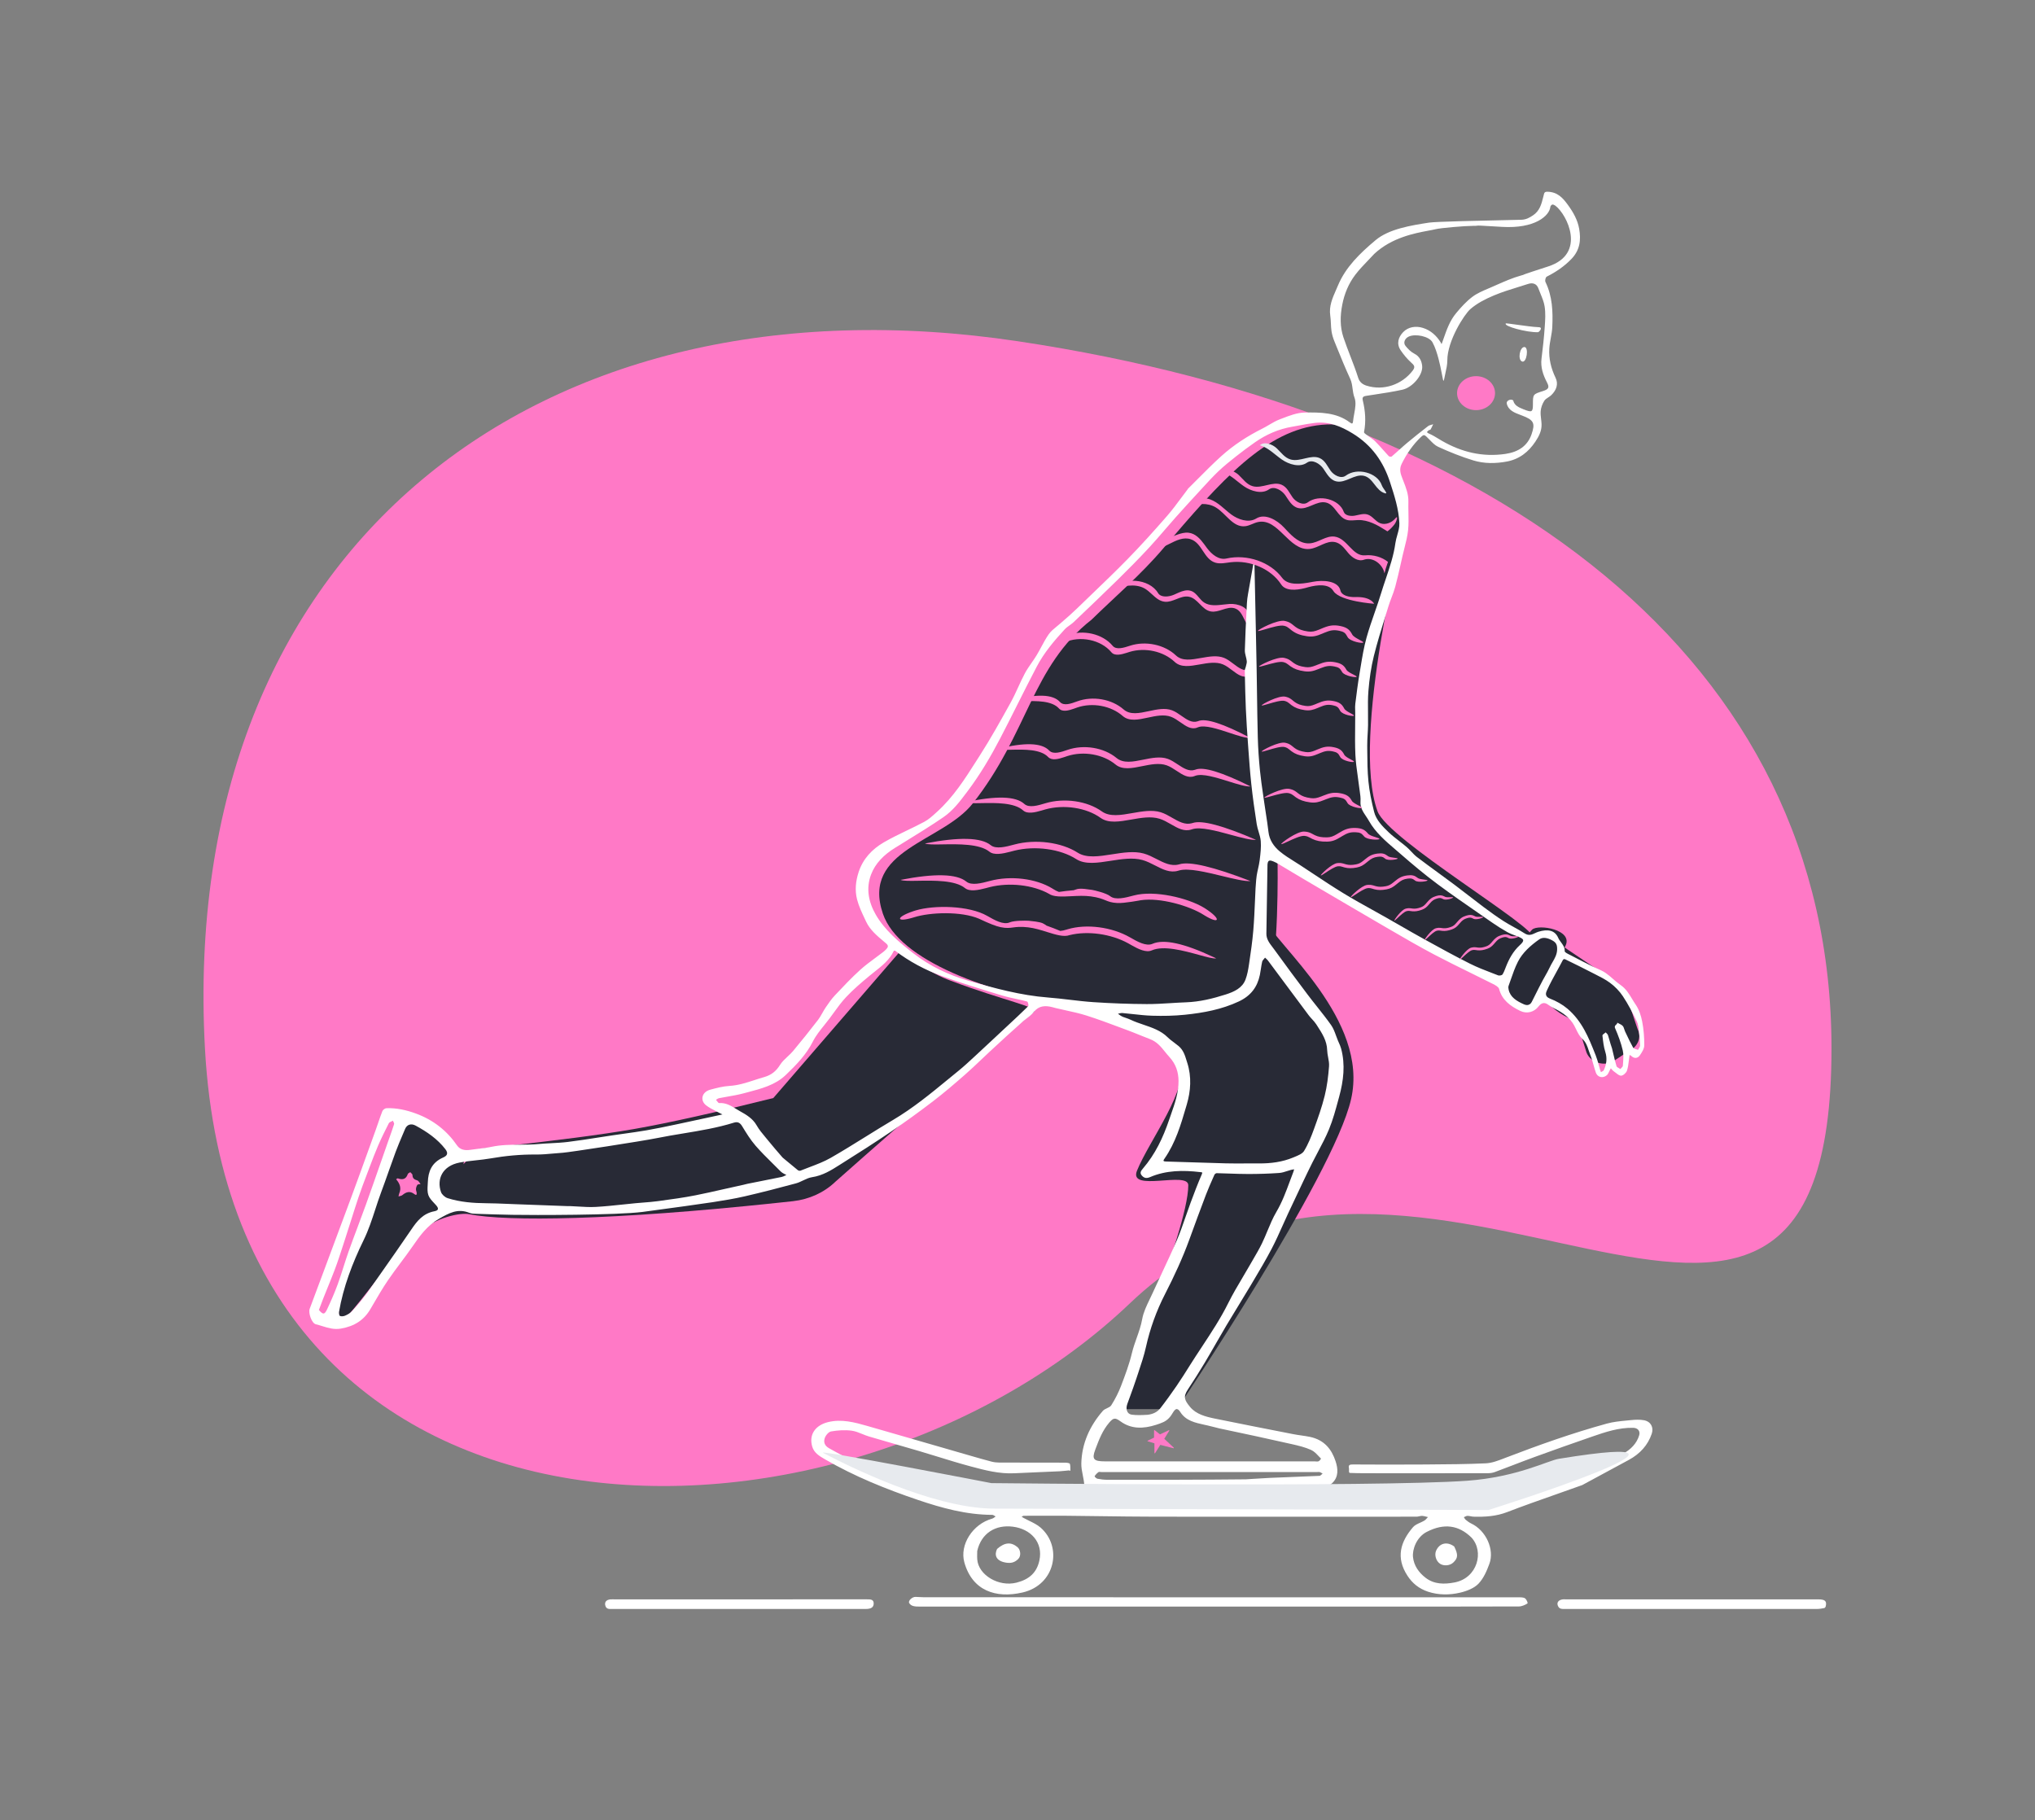 <svg width="597" height="534" viewBox="0 0 597 534" fill="none" xmlns="http://www.w3.org/2000/svg">
<rect x="0" y="0" width="597" height="534" fill="#808080" stroke="none"/>
<path fill-rule="evenodd" clip-rule="evenodd" d="M298.713 100.132C439.276 121.253 537.3 193.015 537.3 307.591C537.3 444.924 415.523 302.232 331.553 382.301C247.583 462.37 68.683 464.64 60.126 307.591C52.114 160.574 158.149 79.011 298.713 100.132Z" fill="#FF79C6"/>
<path fill-rule="evenodd" clip-rule="evenodd" d="M226.861 322.147L264.044 279.125L264.898 279.729C270.389 283.591 274.744 286.136 277.962 287.364L278.915 287.725C294.374 293.542 305.004 295.518 303.296 296.884L301.181 298.584C287.517 309.617 268.808 325.661 245.055 346.716C241.802 349.851 237.419 351.863 232.683 352.4L227.785 352.923C179.704 358.014 148.857 358.453 137.553 356.214C135.192 355.747 127.926 356.968 122.44 361.897C114.211 369.29 102.444 387.1 100.467 387.1C97.594 387.1 100.302 375.304 108.589 351.711L109.465 348.97C113.326 336.996 116.103 329.917 117.797 327.732C119.617 325.384 125.764 329.528 136.237 340.163L135.953 341.546C137.312 340.135 138.924 338.635 140.787 337.044L145.736 336.514C163.218 334.616 176.506 332.88 185.601 331.306L186.558 331.138C196.412 329.391 209.846 326.394 226.861 322.147Z" fill="#282A36"/>
<path fill-rule="evenodd" clip-rule="evenodd" d="M458.408 277.576L472.233 286.895C474.886 288.68 476.831 291.184 477.78 294.032L480.399 301.878C481.631 304.252 480.553 307.071 477.955 308.272L473.072 311.512C469.932 312.962 466.104 311.392 465.279 308.316L462.531 299.572C462.531 299.572 450.88 296.406 449.33 284.003L458.408 277.576" fill="#282A36"/>
<path fill-rule="evenodd" clip-rule="evenodd" d="M391.771 124.524C401.218 124.867 405.965 136.447 409.054 142.171C410.106 144.121 402.707 201.751 400.288 216.498C395.983 242.76 382.97 251.087 374.8 252.875C374.8 252.875 375.29 282.733 371.869 290.165C364.292 306.62 268.387 295.575 259.014 268.073C252.607 249.271 276.418 247.08 285.355 235.744C301.733 214.969 302.583 195.634 320.226 181.802C326.912 175.248 334.675 168.67 341.37 160.759L344.094 157.553C361.123 137.597 374.091 124.357 390.884 124.504L391.771 124.524Z" fill="#282A36"/>
<path fill-rule="evenodd" clip-rule="evenodd" d="M344.404 174.477C342.839 175.152 340.551 175.361 339.735 173.99C337.173 169.686 329.335 169.094 326.004 172.953C329.201 171.97 332.927 171.032 335.785 172.647C336.581 173.096 337.268 173.726 337.948 174.349C339.081 175.388 340.194 176.408 341.754 176.544C342.914 176.646 344.019 176.209 345.117 175.775C346.297 175.308 347.47 174.844 348.7 175.051C350.065 175.281 351.022 176.252 351.979 177.223C352.933 178.192 353.888 179.161 355.248 179.396C356.36 179.588 357.478 179.231 358.586 178.877C359.824 178.481 361.05 178.09 362.242 178.474C363.664 178.933 364.314 180.244 364.965 181.556C365.612 182.862 366.26 184.169 367.669 184.639C368.504 184.917 369.406 184.816 370.296 184.661L371.179 184.5C373.26 184.129 375.508 184.096 377.411 184.934C379.047 185.654 380.336 187.144 380.441 188.735C380.483 188.392 380.521 188.049 380.554 187.707L380.884 185.771C378.996 183.789 376.03 182.668 373.125 182.84C372.627 182.87 372.129 182.935 371.632 183C370.675 183.125 369.72 183.25 368.77 183.121C367.327 182.924 365.861 181.826 366.105 180.539L366.126 180.4C366.391 178.246 363.162 177.01 360.681 177.191C360.154 177.23 359.614 177.292 359.071 177.355C357.002 177.596 354.886 177.842 353.262 176.778C352.634 176.367 352.149 175.791 351.668 175.222C350.996 174.424 350.333 173.638 349.301 173.327C348.161 172.985 347.002 173.344 345.878 173.821L345.504 173.984L344.404 174.477ZM326.41 189.463C327.486 190.755 329.703 190.031 331.415 189.472L331.504 189.443C336.092 187.946 341.622 189.114 344.976 192.29C346.814 194.032 349.535 193.545 352.352 193.041C354.705 192.62 357.125 192.187 359.154 193.031C360.103 193.426 360.984 194.094 361.846 194.748C363.427 195.947 364.949 197.101 366.722 196.448C370.083 195.209 374.207 195.87 376.907 198.038L376.897 198.721L376.886 200.227C374.203 197.824 369.859 197.045 366.349 198.339C364.576 198.993 363.055 197.839 361.474 196.64C360.611 195.985 359.73 195.318 358.781 194.923C356.752 194.079 354.332 194.511 351.979 194.932C349.162 195.436 346.441 195.923 344.603 194.182C341.316 191.069 335.94 189.885 331.407 191.248L330.503 191.538C328.889 192.05 327.003 192.515 326.037 191.354C322.987 187.693 316.864 186.41 312.313 188.478L312.902 186.491L313.171 186.381C317.663 184.611 323.467 185.93 326.41 189.463ZM315.961 205.788C314.275 206.406 312.09 207.205 310.959 205.951C308.898 203.665 304.189 203.498 296.831 205.451C297.394 205.792 298.845 205.758 300.634 205.717C304.004 205.638 308.575 205.532 310.668 207.853C311.683 208.98 313.547 208.451 315.138 207.884L316.03 207.563C320.501 206.045 325.923 207.044 329.341 210.042C331.254 211.718 333.951 211.139 336.744 210.539C339.078 210.037 341.478 209.521 343.541 210.295C344.506 210.657 345.415 211.294 346.305 211.918C347.937 213.062 349.507 214.163 351.25 213.449L351.492 213.354C353.468 212.609 357.262 213.865 360.701 215.004C363.203 215.833 365.517 216.599 366.806 216.487C358.833 212.291 353.745 210.644 351.541 211.547L351.366 211.612C349.693 212.186 348.173 211.121 346.597 210.016C345.706 209.391 344.798 208.754 343.833 208.393C341.769 207.618 339.369 208.134 337.036 208.636C334.243 209.236 331.545 209.816 329.633 208.139C326.145 205.08 320.57 204.102 316.049 205.756L315.961 205.788ZM331.59 275.058C333.613 276.219 336.232 277.723 338.103 276.897C341.408 275.44 347.363 276.733 355.968 280.778L356.796 281.171C355.953 281.31 354.059 280.79 351.724 280.147L351.724 280.147C347.326 278.938 341.361 277.297 337.9 278.824C336.22 279.565 333.937 278.429 332.024 277.349L330.953 276.741C325.903 273.968 319.081 273.032 313.793 274.34C312.098 274.971 309.737 274.232 307.144 273.421C305.379 272.868 303.507 272.282 301.662 272.07C299.388 271.809 298.217 271.966 297.189 272.104C296.157 272.242 295.27 272.36 293.558 272.018C292.234 271.753 290.118 270.925 287.211 269.535C282.057 267.322 272.924 267.59 268.117 269.128L267.858 269.208C262.719 270.728 262.762 269.063 267.929 267.329L268.321 267.201L268.63 267.106C274.122 265.47 284.292 265.649 289.615 268.703L289.72 268.763C291.743 269.924 294.362 271.428 296.233 270.602L296.371 270.547C297.681 270.066 300.742 270.074 301.692 270.13L301.866 270.143C305.062 270.46 305.757 270.719 306.516 271.215L307.06 271.583L307.371 271.69C308.526 272.093 309.751 272.568 311.046 273.118C311.582 273.075 312.198 272.949 312.926 272.716L313.235 272.621C318.726 270.985 326.163 271.944 331.485 274.998L331.59 275.058ZM307.797 220.191C308.994 221.445 311.305 220.646 313.089 220.028L313.182 219.996C317.965 218.342 323.863 219.32 327.553 222.379C329.576 224.056 332.43 223.476 335.385 222.876C337.853 222.374 340.392 221.858 342.575 222.633C343.596 222.994 344.557 223.631 345.499 224.256C347.167 225.361 348.775 226.426 350.545 225.852L350.73 225.787C353.061 224.884 358.444 226.531 366.879 230.727C365.516 230.839 363.067 230.073 360.42 229.244C356.782 228.105 352.768 226.849 350.678 227.594L350.422 227.689C348.578 228.403 346.917 227.302 345.191 226.158C344.249 225.534 343.288 224.897 342.267 224.535C340.084 223.761 337.545 224.277 335.076 224.778C332.121 225.379 329.267 225.958 327.245 224.282C323.629 221.284 317.892 220.285 313.162 221.803L312.219 222.124C310.536 222.691 308.564 223.22 307.489 222.093C305.275 219.772 300.44 219.878 296.874 219.957H296.874H296.874C294.981 219.998 293.446 220.032 292.851 219.691C300.635 217.738 305.617 217.905 307.797 220.191ZM306.583 235.692C304.531 236.31 301.873 237.109 300.495 235.855C297.987 233.569 292.255 233.402 283.299 235.355C283.984 235.696 285.75 235.662 287.928 235.621C292.03 235.542 297.593 235.436 300.141 237.757C301.377 238.884 303.646 238.355 305.582 237.788L306.667 237.467C312.109 235.949 318.71 236.948 322.87 239.946C325.197 241.622 328.481 241.043 331.881 240.442H331.881C334.721 239.941 337.642 239.425 340.154 240.199C341.329 240.561 342.434 241.198 343.518 241.822C345.504 242.966 347.415 244.067 349.536 243.353L349.831 243.258C352.236 242.513 356.854 243.769 361.04 244.908L361.04 244.908C364.086 245.737 366.902 246.503 368.471 246.391C358.767 242.195 352.573 240.548 349.891 241.451L349.678 241.516C347.641 242.09 345.792 241.025 343.873 239.92L343.873 239.92C342.789 239.295 341.683 238.658 340.509 238.297C337.997 237.522 335.076 238.038 332.235 238.54C328.836 239.14 325.552 239.72 323.225 238.043C318.98 234.984 312.193 234.006 306.69 235.66L306.583 235.692ZM290.645 247.959C292.189 249.213 295.171 248.414 297.472 247.796L297.592 247.764C303.764 246.11 311.375 247.088 316.135 250.147C318.746 251.824 322.428 251.244 326.241 250.644C329.426 250.142 332.702 249.626 335.519 250.401C336.837 250.762 338.077 251.399 339.292 252.024L339.292 252.024C341.444 253.129 343.518 254.194 345.803 253.62L346.042 253.555C349.05 252.652 355.996 254.299 366.879 258.495C365.12 258.607 361.961 257.841 358.546 257.012L358.546 257.012L358.545 257.012L358.545 257.012C353.851 255.873 348.671 254.617 345.975 255.362L345.644 255.457C343.265 256.171 341.121 255.07 338.894 253.926L338.894 253.926C337.679 253.302 336.439 252.665 335.122 252.303C332.305 251.529 329.029 252.045 325.843 252.546H325.843C322.031 253.147 318.348 253.726 315.738 252.05C311.072 249.052 303.669 248.053 297.566 249.571L296.349 249.892C294.178 250.459 291.633 250.988 290.247 249.861C287.39 247.54 281.151 247.646 276.55 247.725C274.108 247.766 272.127 247.8 271.359 247.459C281.403 245.506 287.831 245.673 290.645 247.959ZM290.308 258.476C288.007 259.094 285.025 259.893 283.481 258.639C280.667 256.353 274.239 256.186 264.195 258.139C264.963 258.48 266.944 258.446 269.386 258.405C273.987 258.326 280.226 258.22 283.083 260.541C284.469 261.668 287.014 261.139 289.185 260.572L290.402 260.251C296.111 258.831 302.958 259.614 307.637 262.174C309.072 263.199 311.569 263.071 314.313 262.93C316.179 262.834 318.159 262.732 319.998 262.983C322.264 263.293 323.342 263.732 324.287 264.118C325.237 264.505 326.053 264.838 327.804 264.931C329.836 265.039 334.671 264.109 334.671 264.109C340.307 263.252 349.003 265.762 353.15 268.426L353.375 268.566C357.956 271.361 358.338 269.601 353.547 266.523L353.28 266.355C348.505 263.429 338.674 261.093 332.616 262.716L332.496 262.748C330.195 263.366 327.213 264.165 325.669 262.911C324.592 262.036 321.074 261.184 320.395 261.081C316.811 260.534 316.324 260.705 315.236 261.088C315.206 261.098 315.176 261.109 315.145 261.119C315.124 261.127 315.103 261.134 315.081 261.142C315.041 261.156 315.001 261.17 314.959 261.184L314.627 261.21C313.393 261.312 312.069 261.468 310.654 261.676C310.153 261.503 309.6 261.23 308.971 260.827L308.704 260.659C303.929 257.733 296.486 256.821 290.428 258.444L290.308 258.476Z" fill="#FF79C6"/>
<path fill-rule="evenodd" clip-rule="evenodd" d="M388.723 133.193C402.153 133.234 412.752 143.425 411.846 155.422C411.846 155.422 396.186 216.362 404.124 238.022C407.194 246.402 451.529 272.478 449.655 275.157L443.399 288.565C441.176 291.739 373.128 251.023 373.128 251.023C366.599 246.388 365.386 154.224 365.386 154.224C365.257 142.617 375.758 133.152 388.723 133.193Z" fill="#282A36"/>
<path d="M459.211 277.576L451.214 292.305L451.054 292.699C450.389 294.225 447.846 295.159 447.519 295.234L447.471 295.234L442.748 292.734C442.207 292.328 441.911 290.047 442.483 287.926L442.617 287.48C442.617 287.48 446.361 275.716 449.462 272.746C451.271 271.013 461.716 272.746 459.211 277.576Z" fill="#282A36"/>
<path fill-rule="evenodd" clip-rule="evenodd" d="M345.288 413.409H326.196C326.196 413.409 348.602 361.376 348.602 347.721C348.602 343.486 330.99 349.867 333.545 343.486C337.058 334.712 349.215 319.022 346.221 311.146C343.089 302.91 331.409 299.925 321.237 296.587C319.288 295.948 354.844 298.156 364.596 291.217C377.461 282.063 367.016 261.849 370.471 268.976C374.639 277.576 401.725 299.149 396.356 322.511C391.125 345.27 345.288 413.409 345.288 413.409Z" fill="#282A36"/>
<path fill-rule="evenodd" clip-rule="evenodd" d="M338.669 423.443L336.708 422.86C336.62 422.834 336.611 422.714 336.693 422.675L338.564 421.765V419.659C338.564 419.576 338.66 419.529 338.726 419.581L340.301 420.819L342.896 419.596C342.986 419.554 343.076 419.654 343.024 419.739L341.563 422.123L344.342 424.72C344.418 424.791 344.349 424.916 344.249 424.89L340.403 423.898L338.854 426.339C338.8 426.424 338.669 426.386 338.669 426.285V425.036V423.443Z" fill="#FF79C6"/>
<path fill-rule="evenodd" clip-rule="evenodd" d="M287.8 310.937L287.8 310.937C286.248 312.412 284.697 313.886 283.08 315.301C280.053 317.948 276.996 320.581 273.784 323.043C269.8 326.098 265.716 329.059 261.541 331.901C256.815 335.117 251.976 338.203 247.116 341.254C246.858 341.416 246.601 341.58 246.343 341.743C243.864 343.316 241.386 344.888 238.201 345.373C237.292 345.512 236.441 345.92 235.584 346.331C234.903 346.658 234.218 346.986 233.497 347.182C228.529 348.529 223.536 349.812 218.511 350.976C215.425 351.69 212.276 352.2 209.133 352.69C207.177 352.995 195.974 354.587 188.522 355.555C181.069 356.522 156.421 356.522 150.268 356.407C146.814 356.343 143.362 356.236 139.911 356.118L139.732 356.112C139.029 356.09 138.282 356.066 137.671 355.818C134.281 354.444 131.658 355.941 129 357.457L128.809 357.566C125.319 359.554 123.183 362.545 121.073 365.609C119.952 367.237 118.764 368.828 117.576 370.418L117.576 370.419L117.575 370.419C116.297 372.131 115.019 373.843 113.824 375.6C112.242 377.927 110.831 380.349 109.422 382.769C109.168 383.204 108.915 383.639 108.66 384.073C106.797 387.255 104.002 389.106 99.991 389.79C97.998 390.131 96.29 389.601 94.587 389.073L94.586 389.073C93.955 388.877 93.325 388.682 92.681 388.531C91.419 388.235 90.403 385.187 90.852 383.98C92.165 380.461 93.48 376.942 94.795 373.424L94.796 373.421L94.797 373.418L94.797 373.418C97.546 366.06 100.296 358.702 103.022 351.337C104.925 346.194 106.783 341.038 108.642 335.882L108.643 335.879C109.168 334.423 109.692 332.967 110.218 331.512C110.468 330.819 110.706 330.122 110.944 329.425L110.944 329.424L110.944 329.424C111.339 328.268 111.733 327.113 112.184 325.975C112.332 325.602 112.944 325.143 113.36 325.128C116.367 325.02 119.254 325.679 121.997 326.686C127.183 328.589 131.173 331.8 134.102 336.074C134.879 337.207 136.234 337.615 137.944 337.345C138.769 337.214 139.601 337.116 140.434 337.018L140.434 337.018C141.705 336.868 142.975 336.718 144.215 336.454C146.975 335.868 149.769 335.849 152.561 335.829C154.359 335.816 156.157 335.803 157.945 335.639C159.171 335.527 160.404 335.463 161.636 335.399L161.637 335.399L161.638 335.398L161.64 335.398L161.641 335.398L161.643 335.398L161.644 335.398L161.646 335.398C163.295 335.312 164.944 335.226 166.575 335.026C169.542 334.661 172.494 334.201 175.446 333.74L175.447 333.74L175.449 333.74L175.45 333.74L175.451 333.74L175.453 333.74L175.454 333.739L175.455 333.739C176.856 333.521 178.256 333.303 179.658 333.095C180.791 332.926 181.927 332.767 183.062 332.608L183.063 332.608L183.064 332.608L183.064 332.608L183.065 332.608L183.066 332.608L183.067 332.608L183.068 332.608L183.072 332.607L183.074 332.607C185.264 332.3 187.454 331.994 189.629 331.62C192.415 331.142 195.179 330.559 197.942 329.975L198.443 329.87L198.939 329.765C201.86 329.15 204.775 328.516 207.69 327.881C208.915 327.614 210.14 327.348 211.365 327.083C211.557 327.041 211.749 326.996 211.94 326.952C211.92 326.942 211.899 326.933 211.879 326.923L211.833 326.902L211.74 326.858C211.595 326.792 211.451 326.725 211.313 326.649C210.888 326.414 210.451 326.193 210.014 325.972C209.017 325.466 208.019 324.961 207.169 324.302C205.26 322.82 205.913 320.359 208.34 319.703C210.19 319.203 212.096 318.702 214.007 318.587C216.58 318.432 218.924 317.668 221.271 316.903L221.272 316.902L221.272 316.902L221.272 316.902L221.272 316.902L221.273 316.902L221.273 316.902L221.273 316.902C222.215 316.595 223.158 316.287 224.116 316.019C226.379 315.386 227.736 314.195 228.872 312.373C229.419 311.496 230.221 310.751 231.026 310.003L231.026 310.003L231.026 310.003C231.593 309.477 232.162 308.949 232.644 308.372C235.146 305.381 237.578 302.341 239.947 299.265C240.45 298.611 240.854 297.896 241.258 297.181L241.258 297.181L241.258 297.181L241.259 297.181L241.259 297.181L241.259 297.181L241.259 297.18L241.259 297.18C241.568 296.633 241.877 296.086 242.232 295.565C243.063 294.343 243.909 293.106 244.935 292.018L245.07 291.875C247.424 289.378 249.785 286.873 252.346 284.551C253.742 283.285 255.283 282.147 256.824 281.009C257.552 280.471 258.28 279.934 258.993 279.382C259.353 279.104 259.698 278.803 260.001 278.475C260.52 277.913 260.734 277.445 259.95 276.78C259.746 276.607 259.541 276.435 259.336 276.262L259.335 276.262C257.288 274.54 255.222 272.803 254.104 270.421C253.987 270.172 253.868 269.922 253.75 269.672C252.852 267.776 251.945 265.862 251.434 263.877C250.747 261.204 251.024 258.484 251.915 255.791C253.161 252.023 255.77 249.168 259.304 247.118C261.484 245.854 263.778 244.748 266.073 243.642C267.773 242.823 269.474 242.003 271.129 241.118C272.409 240.435 273.504 239.439 274.571 238.469C274.673 238.376 274.775 238.283 274.877 238.191C279.684 233.841 283.034 228.577 286.371 223.332C286.726 222.774 287.08 222.217 287.436 221.662C290.662 216.627 293.557 211.417 296.442 206.214C297.273 204.716 297.985 203.165 298.698 201.614L298.698 201.614C299.327 200.243 299.957 198.872 300.669 197.536C301.232 196.481 301.926 195.482 302.62 194.483L302.62 194.483L302.62 194.483L302.62 194.482L302.621 194.482L302.621 194.482L302.621 194.481L302.621 194.481C303.131 193.748 303.641 193.014 304.099 192.256C304.592 191.443 305.041 190.607 305.49 189.772L305.491 189.772L305.491 189.771L305.491 189.771L305.491 189.77L305.492 189.77L305.492 189.77L305.492 189.769C306.174 188.502 306.854 187.237 307.683 186.052C308.274 185.206 309.133 184.509 309.99 183.812L309.99 183.812C310.349 183.52 310.707 183.229 311.046 182.926C311.468 182.55 311.898 182.18 312.328 181.81C312.776 181.424 313.224 181.038 313.664 180.645C314.439 179.951 315.205 179.248 315.947 178.527C317.375 177.141 318.811 175.76 320.247 174.38C323.788 170.976 327.329 167.573 330.752 164.077C334.763 159.981 338.579 155.725 342.327 151.432C343.818 149.725 345.161 147.915 346.504 146.106C347.102 145.3 347.7 144.494 348.312 143.697C348.319 143.687 348.326 143.677 348.333 143.668C348.34 143.657 348.347 143.647 348.354 143.636C348.362 143.622 348.371 143.608 348.379 143.594L348.403 143.553L348.403 143.553C348.444 143.483 348.484 143.413 348.541 143.356C349.511 142.401 350.47 141.437 351.43 140.472L351.432 140.47L351.432 140.47C353.687 138.203 355.942 135.937 358.328 133.787C361.868 130.597 365.923 127.952 370.325 125.749C370.996 125.413 371.643 125.032 372.289 124.651C373.308 124.051 374.324 123.452 375.428 123.034C375.689 122.936 375.952 122.835 376.216 122.733C378.326 121.922 380.538 121.072 382.716 121.032C387.312 120.948 392.089 120.995 395.947 123.9C396.678 124.451 396.873 124.321 396.942 123.585C397.008 122.882 397.141 122.157 397.274 121.433C397.585 119.746 397.896 118.057 397.354 116.628C397.027 115.765 396.912 114.894 396.799 114.03C396.671 113.053 396.543 112.085 396.111 111.15C394.664 108.023 393.372 104.837 392.082 101.653C391.887 101.174 391.693 100.694 391.498 100.215C391.094 99.221 390.766 98.177 390.616 97.132C390.509 96.385 390.473 95.63 390.437 94.874C390.4 94.099 390.363 93.324 390.249 92.557C389.844 89.832 390.9 87.438 391.961 85.033L391.961 85.032C392.155 84.593 392.348 84.155 392.533 83.714C394.786 78.335 399.008 74.266 403.566 70.446C407.491 67.157 413.992 66.122 419.25 65.311C421.192 65.011 434.823 64.725 442.022 64.573C444.371 64.524 446.034 64.489 446.384 64.473C447.803 64.406 448.765 63.815 449.727 63.181C451.711 61.872 452.221 59.842 452.722 57.844L452.723 57.839C452.773 57.644 452.822 57.449 452.872 57.255C452.882 57.216 452.891 57.178 452.901 57.14L452.903 57.131L452.906 57.119L452.907 57.115C453.036 56.591 453.127 56.224 454.008 56.251C456.947 56.339 458.459 58.056 459.899 60.018C461.52 62.227 462.832 64.531 463.283 67.165C463.832 70.371 463.537 73.35 460.988 75.991C458.914 78.138 456.501 79.78 453.775 81.157C453.413 81.34 453.184 82.308 453.385 82.722C455.439 86.96 455.592 91.429 455.391 95.915C455.343 97.004 455.145 98.087 454.948 99.171L454.948 99.171C454.761 100.197 454.574 101.224 454.514 102.256C454.339 105.216 455.016 108.063 456.343 110.816C457.244 112.684 456.611 114.453 455.101 115.921C454.843 116.172 454.52 116.382 454.2 116.591C453.751 116.885 453.306 117.175 453.053 117.57C452.479 118.465 452.079 119.542 451.986 120.568C451.915 121.353 452.009 122.149 452.104 122.946C452.162 123.442 452.221 123.938 452.24 124.433C452.314 126.338 451.504 127.967 450.412 129.594C448.435 132.536 445.825 134.701 442.039 135.41C438.794 136.018 435.425 136.054 432.291 135.098C428.734 134.014 425.266 132.626 421.919 131.091C420.969 130.655 420.216 129.871 419.464 129.089C419.128 128.738 418.792 128.388 418.438 128.069C417.914 127.597 417.649 127.46 416.952 128.12C414.464 130.477 412.656 133.154 411.194 136.111C410.388 137.742 410.91 139.083 411.467 140.512L411.533 140.68C411.586 140.816 411.639 140.952 411.692 141.087C412.464 143.065 413.233 145.033 413.173 147.197C413.143 148.27 413.167 149.345 413.19 150.421V150.421C413.227 152.12 413.263 153.817 413.091 155.498C412.907 157.297 412.456 159.074 412.004 160.85C411.823 161.565 411.641 162.28 411.477 162.996C411.302 163.757 411.132 164.518 410.961 165.279C410.445 167.581 409.929 169.883 409.312 172.163C409.027 173.219 408.634 174.25 408.242 175.282L408.242 175.282L408.242 175.283L408.242 175.283L408.242 175.283L408.241 175.284L408.241 175.284L408.241 175.284L408.241 175.284L408.241 175.285C407.92 176.129 407.599 176.973 407.336 177.831C407.032 178.826 406.723 179.82 406.414 180.814C405.214 184.68 404.013 188.547 403.041 192.46C402.209 195.81 401.729 199.256 401.45 202.683C401.275 204.825 401.302 206.98 401.328 209.136C401.342 210.328 401.357 211.521 401.338 212.711C401.323 213.611 401.271 214.511 401.219 215.41C401.152 216.554 401.086 217.697 401.097 218.84C401.101 219.297 401.104 219.753 401.108 220.21V220.211V220.211V220.211V220.212V220.212V220.212V220.213C401.13 223.231 401.153 226.255 401.449 229.254C401.745 232.247 402.38 235.229 403.113 238.167C403.716 240.579 405.565 242.444 407.401 244.192C408.355 245.102 409.414 245.923 410.474 246.745L410.474 246.745L410.474 246.746L410.474 246.746L410.474 246.746L410.475 246.746L410.475 246.746L410.475 246.747C411.216 247.321 411.958 247.897 412.664 248.503C413.148 248.918 413.584 249.381 414.02 249.843C414.561 250.418 415.101 250.991 415.732 251.472C417.792 253.039 419.887 254.57 421.983 256.1L421.985 256.102L421.986 256.103L421.987 256.104L421.988 256.105L421.99 256.105L421.991 256.106L421.992 256.107L421.993 256.108C423.58 257.268 425.167 258.427 426.739 259.602C428.152 260.659 429.543 261.737 430.935 262.816C432.341 263.906 433.747 264.997 435.175 266.064C437.126 267.522 439.106 268.96 441.173 270.282C442.146 270.904 443.165 271.468 444.184 272.033L444.185 272.033L444.185 272.033L444.186 272.034L444.186 272.034L444.187 272.034L444.187 272.035L444.188 272.035C445.241 272.618 446.294 273.202 447.296 273.848C448.5 274.626 449.434 274.188 450.363 273.753C450.683 273.603 451.003 273.454 451.332 273.354C454.01 272.545 456.128 272.85 457.132 275.153C457.333 275.615 457.64 276.03 457.95 276.447C458.511 277.207 459.08 277.975 459.031 279.047C459.016 279.382 459.825 279.782 460.518 280.125C460.684 280.207 460.843 280.285 460.983 280.359C463.022 281.435 465.087 282.475 467.152 283.512C467.593 283.733 468.049 283.935 468.504 284.137C469.381 284.525 470.256 284.912 471.017 285.435C471.793 285.967 472.497 286.583 473.202 287.198C473.908 287.816 474.614 288.433 475.392 288.966C476.994 290.064 477.902 291.574 478.805 293.075C479.137 293.626 479.467 294.176 479.832 294.704C480.837 296.162 481.418 297.951 481.752 299.66C482.203 301.965 482.386 304.335 482.375 306.676C482.371 307.654 481.707 308.705 481.099 309.586C480.442 310.537 479.459 310.672 478.51 309.754C478.433 309.678 478.324 309.629 478.214 309.58C478.164 309.557 478.113 309.534 478.066 309.509C478.059 309.566 478.052 309.624 478.045 309.681L478.038 309.74C478.031 309.799 478.024 309.857 478.016 309.916C478.01 309.962 478.004 310.007 477.996 310.053C477.936 310.446 477.887 310.843 477.839 311.239C477.72 312.216 477.602 313.193 477.295 314.119C477.09 314.74 476.198 315.561 475.58 315.587C475.106 315.608 474.606 315.212 474.111 314.821C473.913 314.664 473.715 314.507 473.52 314.379C473.329 314.253 473.167 314.09 473.008 313.929L472.957 313.878C472.857 313.778 472.769 313.668 472.68 313.559L472.632 313.5L472.612 313.476C472.595 313.455 472.578 313.435 472.561 313.414C472.531 313.471 472.502 313.528 472.473 313.584C472.408 313.708 472.344 313.832 472.275 313.954C472.186 314.111 472.108 314.278 472.03 314.446C471.855 314.823 471.679 315.2 471.377 315.458C470.21 316.452 468.641 316.064 468.16 314.669C467.91 313.944 467.702 313.207 467.495 312.47L467.495 312.469L467.495 312.469L467.494 312.468L467.494 312.468L467.494 312.467L467.494 312.467C467.206 311.444 466.918 310.423 466.519 309.437C466.354 309.03 466.218 308.615 466.082 308.2C465.684 306.987 465.286 305.771 464.168 304.748C463.363 304.012 462.871 302.996 462.381 301.986C462.19 301.592 462 301.199 461.792 300.823C460.538 298.565 458.467 297.088 456.071 295.896C455.419 295.572 454.771 295.215 454.204 294.785C452.949 293.831 452.079 294.351 451.315 295.322C450.053 296.928 447.96 297.519 446.014 296.594C443.032 295.177 440.596 293.316 439.786 290.129C439.636 289.539 438.663 289.019 437.949 288.658C435.802 287.575 433.641 286.512 431.481 285.449C427.898 283.686 424.316 281.923 420.793 280.069C416.398 277.755 412.117 275.266 407.838 272.778C407.408 272.528 406.978 272.279 406.548 272.029C399.804 268.112 393.086 264.16 386.367 260.208L386.355 260.201C385.041 259.428 383.728 258.656 382.415 257.884C380.94 257.016 379.475 256.136 378.01 255.255L378.003 255.25C376.984 254.638 375.965 254.025 374.943 253.417C374.533 253.173 374.1 252.953 373.656 252.766C372.33 252.206 371.941 252.408 371.834 253.679C371.831 253.727 371.835 253.774 371.834 253.822C371.809 255.375 371.785 256.928 371.761 258.482L371.75 259.147C371.673 264.072 371.596 268.997 371.514 273.921C371.488 275.491 372.407 276.694 373.313 277.88L373.315 277.882C373.498 278.122 373.68 278.36 373.854 278.602C377.05 283.028 380.311 287.417 383.605 291.786C384.509 292.984 385.445 294.164 386.382 295.343L386.382 295.343L386.383 295.344L386.383 295.345L386.384 295.346L386.384 295.346L386.385 295.347L386.386 295.348C387.797 297.125 389.209 298.903 390.507 300.745C391.165 301.68 391.559 302.765 391.952 303.85C392.125 304.326 392.297 304.802 392.493 305.266C392.55 305.402 392.61 305.539 392.67 305.675C392.703 305.749 392.736 305.824 392.769 305.898C393.022 306.465 393.275 307.032 393.434 307.619C394.717 312.368 394.139 317.08 392.871 321.74C392.786 322.052 392.701 322.365 392.617 322.677L392.617 322.678C391.829 325.589 391.038 328.513 389.889 331.312C388.968 333.556 387.817 335.725 386.667 337.894C386.112 338.939 385.558 339.984 385.029 341.038C384.106 342.878 383.213 344.73 382.331 346.586C380.835 349.732 379.347 352.882 377.876 356.038C377.343 357.182 376.828 358.333 376.312 359.485L376.31 359.489C375.277 361.797 374.244 364.105 373.069 366.354C371.378 369.591 369.498 372.751 367.621 375.908L367.62 375.909L367.62 375.91L367.62 375.91L367.62 375.911L367.619 375.911L367.619 375.912L367.619 375.912C367.349 376.366 367.079 376.819 366.81 377.273C365.637 379.252 364.434 381.216 363.231 383.181C362.067 385.083 360.903 386.984 359.765 388.898C358.727 390.644 357.717 392.403 356.708 394.162C355.628 396.043 354.548 397.923 353.435 399.788C351.854 402.435 350.196 405.049 348.49 407.634C347.07 409.785 347.481 410.788 349.124 412.769C350.905 414.917 353.673 415.635 356.418 416.196C363.948 417.735 371.494 419.21 379.04 420.686L379.419 420.76C380.179 420.909 380.949 421.019 381.718 421.13C382.583 421.255 383.448 421.379 384.299 421.557C388.549 422.447 390.682 425.244 391.819 428.713C392.547 430.933 392.761 433.316 390.785 435.16C390.038 435.857 388.675 436.375 387.59 436.378C373.615 436.42 359.639 436.427 345.663 436.434C336.86 436.438 328.057 436.443 319.254 436.456C318.228 436.458 318.154 436.182 318.076 435.375C317.997 434.554 317.834 433.735 317.671 432.916C317.431 431.715 317.192 430.516 317.222 429.32C317.364 423.573 319.616 418.425 323.555 413.905C323.839 413.579 324.3 413.363 324.755 413.15C325.262 412.913 325.76 412.679 325.998 412.303C327.147 410.485 328.132 408.553 328.887 406.576C330.096 403.409 331.297 400.213 332.073 396.947C332.43 395.447 332.944 393.993 333.46 392.537C334.1 390.728 334.741 388.917 335.08 387.013C335.438 385.002 336.372 383.065 337.3 381.14C337.589 380.543 337.876 379.947 338.146 379.35C339.066 377.313 340.016 375.287 340.967 373.26L340.967 373.26L340.967 373.259L340.967 373.258L340.968 373.258L340.968 373.257L340.968 373.256L340.968 373.256C342.444 370.109 343.92 366.962 345.283 363.776C346.254 361.504 347.06 359.175 347.865 356.846C348.325 355.517 348.784 354.188 349.275 352.869C350.314 350.078 351.368 347.288 352.558 344.547C352.825 343.932 352.675 343.921 352.3 343.895C352.23 343.89 352.152 343.884 352.068 343.874C347.05 343.278 342.105 343.33 337.425 345.328C336.399 345.766 335.677 345.675 334.998 344.913C334.304 344.134 334.666 343.566 335.279 342.851C338.937 338.59 341.209 333.737 342.952 328.617C343.134 328.081 343.322 327.547 343.509 327.013L343.51 327.012L343.51 327.01C344.643 323.784 345.772 320.567 345.741 317.138C345.717 314.54 345.002 312.21 343.005 310.038C342.567 309.56 342.163 309.06 341.762 308.562C340.564 307.075 339.383 305.609 337.328 304.842C336.287 304.453 335.261 304.035 334.234 303.616L334.233 303.616L334.232 303.615C333.165 303.18 332.097 302.744 331.014 302.343C330.194 302.039 329.375 301.733 328.555 301.426L328.552 301.425L328.55 301.424L328.547 301.423L328.544 301.422L328.543 301.422C325.3 300.209 322.056 298.994 318.747 297.945C316.737 297.308 314.656 296.852 312.574 296.397L312.574 296.396C311.628 296.189 310.682 295.982 309.743 295.758C309.558 295.714 309.376 295.662 309.193 295.61C309.048 295.568 308.902 295.527 308.755 295.489C306.616 294.943 304.749 295.038 303.296 296.884C302.659 297.694 301.784 298.353 300.867 299.044C300.685 299.182 300.501 299.32 300.317 299.461C296.862 302.509 293.56 305.553 290.271 308.607C289.441 309.378 288.62 310.157 287.8 310.937ZM369.078 254.847L369.078 254.847L369.078 254.846C369.262 254.022 369.446 253.198 369.546 252.365L369.574 252.133C369.79 250.347 370.008 248.536 369.866 246.76C369.792 245.84 369.518 244.936 369.244 244.03C369.022 243.296 368.799 242.56 368.682 241.814C368.068 237.893 367.515 233.961 367.089 230.02C366.719 226.593 366.471 223.155 366.224 219.717L366.18 219.098L366.12 218.275C365.871 214.844 365.64 211.411 365.49 207.976C365.346 204.683 365.275 201.387 365.204 198.092V198.091L365.187 197.303L365.173 196.705C365.169 196.497 365.248 196.289 365.327 196.08L365.328 196.08C365.378 195.947 365.429 195.813 365.459 195.678C365.492 195.526 365.533 195.373 365.574 195.219C365.688 194.795 365.802 194.368 365.76 193.956C365.713 193.502 365.599 193.05 365.485 192.599C365.331 191.988 365.177 191.379 365.194 190.771C365.308 186.743 365.511 182.717 365.714 178.692L365.714 178.689C365.744 178.097 365.774 177.505 365.804 176.913C365.847 176.048 365.972 175.183 366.119 174.326C366.535 171.907 366.968 169.49 367.4 167.074L367.539 166.298L367.704 165.377C367.739 165.18 367.786 164.985 367.833 164.79C367.855 164.7 367.877 164.61 367.898 164.519C367.91 164.619 367.926 164.718 367.942 164.818L367.942 164.821C367.976 165.037 368.01 165.254 368.015 165.47C368.115 169.981 368.208 174.492 368.302 179.002L368.337 180.728C368.368 182.202 368.4 183.676 368.431 185.15L368.434 185.28C368.511 188.896 368.589 192.511 368.652 196.127C368.694 198.521 368.727 200.916 368.76 203.31C368.82 207.663 368.88 212.015 368.995 216.367C369.081 219.613 369.312 222.86 369.633 226.095C369.87 228.468 370.214 230.833 370.559 233.197L370.559 233.198L370.56 233.202L370.561 233.206L370.561 233.21C370.67 233.956 370.779 234.702 370.884 235.448C371.032 236.496 371.193 237.543 371.355 238.591C371.637 240.421 371.919 242.252 372.13 244.089C372.397 246.424 373.654 248.314 375.461 249.81C376.78 250.903 378.267 251.834 379.754 252.764L379.756 252.765L379.758 252.766L379.76 252.767L379.762 252.769L379.764 252.77L379.766 252.771L379.768 252.773C380.35 253.137 380.933 253.501 381.504 253.875C382.709 254.664 383.909 255.459 385.108 256.254L385.109 256.255C388.119 258.25 391.129 260.245 394.222 262.13C396.985 263.815 399.828 265.393 402.671 266.971L402.672 266.971L402.672 266.971L402.673 266.972L402.674 266.972L402.674 266.972L402.675 266.973L402.675 266.973L402.676 266.973L402.676 266.973L402.676 266.974L402.677 266.974L402.677 266.974L402.677 266.974L402.678 266.974C404.055 267.738 405.431 268.503 406.799 269.279C408.114 270.025 409.424 270.779 410.734 271.532C413.062 272.871 415.39 274.211 417.747 275.509L418.191 275.754C422.51 278.133 426.832 280.515 431.254 282.734C433.356 283.788 435.584 284.645 437.808 285.499L437.808 285.499C438.379 285.719 438.949 285.938 439.517 286.16C439.847 286.289 440.607 286.141 440.764 285.906C441.134 285.349 441.375 284.719 441.614 284.094L441.616 284.087L441.618 284.083C441.664 283.961 441.71 283.84 441.758 283.72C442.688 281.348 443.864 279.133 445.87 277.286C447.384 275.892 447.171 275.473 445.068 274.681C444.959 274.64 444.851 274.6 444.742 274.559L444.718 274.55L444.714 274.549C443.835 274.22 442.948 273.889 442.151 273.439C440.667 272.602 439.225 271.694 437.84 270.731C436.61 269.877 435.377 269.025 434.143 268.174L434.141 268.172L434.14 268.171L434.139 268.171L434.139 268.17L434.138 268.17L434.138 268.17L434.137 268.17C429.98 265.299 425.823 262.428 421.781 259.434C418.016 256.644 414.438 253.638 410.934 250.585C410.446 250.16 409.953 249.738 409.46 249.316L409.459 249.316C406.478 246.767 403.484 244.206 401.593 240.824C401.334 240.361 401.034 239.914 400.734 239.467C399.864 238.171 398.994 236.875 399.123 235.172C399.201 234.131 399.045 233.073 398.89 232.018L398.89 232.017L398.889 232.015L398.889 232.014L398.889 232.012C398.833 231.632 398.777 231.253 398.732 230.874C398.61 229.845 398.465 228.817 398.32 227.789L398.32 227.788C398.023 225.687 397.727 223.586 397.627 221.478C397.492 218.631 397.523 215.777 397.554 212.923V212.922C397.567 211.693 397.58 210.464 397.58 209.236C397.58 208.948 397.571 208.659 397.561 208.369C397.541 207.738 397.52 207.106 397.598 206.484C397.975 203.458 398.36 200.429 398.869 197.419C398.969 196.83 399.066 196.241 399.163 195.652C399.637 192.769 400.113 189.879 400.897 187.063C401.581 184.608 402.422 182.189 403.262 179.769L403.262 179.769L403.263 179.768L403.263 179.768L403.263 179.767L403.263 179.766L403.263 179.766L403.264 179.765L403.264 179.764C403.929 177.849 404.594 175.934 405.182 174.001C405.605 172.61 406.071 171.229 406.538 169.847C407.704 166.39 408.871 162.931 409.366 159.314C409.474 158.526 409.697 157.741 409.92 156.958C410.247 155.807 410.572 154.662 410.527 153.522C410.363 149.404 409.08 145.435 407.789 141.474C405.86 135.556 402.514 130.62 396.726 127.107C393.387 125.08 389.887 123.595 385.743 124.072C384.241 124.245 382.753 124.523 381.265 124.8L381.265 124.8L381.265 124.8L381.264 124.8L381.264 124.8L381.264 124.8L381.263 124.8L381.263 124.8L381.262 124.8C380.547 124.934 379.832 125.067 379.116 125.189C375.045 125.88 371.441 127.487 368.196 129.747C366.297 131.069 364.442 132.449 362.638 133.875C360.835 135.301 359.032 136.744 357.389 138.313C355.861 139.772 354.439 141.322 353.019 142.871L353.019 142.871L353.018 142.872L353.018 142.872L353.018 142.872L353.018 142.872L353.018 142.872L353.018 142.873L353.012 142.879L353.01 142.881C352.703 143.216 352.397 143.55 352.089 143.883C349.647 146.529 347.212 149.18 344.824 151.864C343.778 153.039 342.754 154.229 341.73 155.419L341.729 155.42L341.729 155.42L341.729 155.421L341.728 155.421L341.728 155.422L341.727 155.422L341.727 155.423C340.178 157.223 338.629 159.023 337.007 160.769C334.065 163.936 331.012 167.023 327.914 170.068C323.656 174.252 319.325 178.376 314.993 182.499C314.624 182.85 314.198 183.157 313.774 183.463C313.265 183.83 312.757 184.197 312.348 184.638C309.212 188.025 306.258 191.557 304.162 195.546C302.229 199.224 300.366 202.932 298.503 206.64C296.829 209.973 295.155 213.306 293.43 216.617C290.633 221.984 287.555 227.213 283.84 232.148L283.567 232.511C281.577 235.158 279.587 237.806 276.782 239.736C273.126 242.25 269.32 244.591 265.515 246.931L265.512 246.932L265.509 246.934L265.507 246.936L265.504 246.938C264.514 247.546 263.525 248.155 262.539 248.766C259.33 250.755 256.79 253.265 255.542 256.571C254.008 260.631 254.792 264.663 256.933 268.363C259.568 272.918 263.738 276.399 267.996 279.716C272.72 283.397 278.21 286.037 284.135 287.734C291.749 289.915 299.407 292.033 307.46 292.651C309.566 292.812 311.664 293.06 313.762 293.307L313.763 293.307C316.103 293.582 318.442 293.857 320.791 294.014C325.987 294.361 331.205 294.554 336.416 294.579C338.759 294.591 341.103 294.445 343.447 294.3C344.935 294.207 346.423 294.115 347.912 294.063C351.959 293.921 355.793 292.969 359.569 291.768C362.106 290.961 364.454 289.851 365.381 287.401C365.921 285.974 366.189 284.447 366.411 282.945L366.468 282.559C366.936 279.388 367.406 276.212 367.672 273.024C367.917 270.091 368.045 267.149 368.178 264.099L368.178 264.097L368.178 264.096L368.178 264.094L368.179 264.093L368.179 264.092L368.179 264.091L368.179 264.089L368.179 264.088L368.179 264.086L368.179 264.084C368.229 262.937 368.28 261.775 368.338 260.592C368.37 260.211 368.396 259.829 368.422 259.447C368.482 258.585 368.541 257.723 368.673 256.87C368.777 256.192 368.928 255.52 369.078 254.847ZM234.064 343.309C234.233 343.446 234.62 343.535 234.811 343.457C235.68 343.103 236.564 342.769 237.448 342.436C239.604 341.622 241.761 340.808 243.704 339.694C247.173 337.707 250.557 335.602 253.942 333.497C256.598 331.845 259.254 330.192 261.952 328.597C267.834 325.117 272.991 320.879 278.149 316.641C279.154 315.815 280.159 314.989 281.17 314.169C282.738 312.897 284.213 311.531 285.686 310.166L285.687 310.166L285.859 310.006L286.225 309.668L286.415 309.492L286.645 309.28C288.4 307.666 290.138 306.038 291.876 304.409C292.63 303.702 293.384 302.996 294.14 302.29C294.682 301.784 295.225 301.279 295.768 300.774C297.74 298.941 299.712 297.107 301.623 295.224C301.848 295.002 301.566 293.894 301.309 293.824C300.225 293.53 299.122 293.29 298.02 293.051L298.019 293.051L298.019 293.051L298.018 293.051C296.62 292.747 295.222 292.443 293.866 292.029L293.174 291.819C287.56 290.109 281.938 288.397 276.444 286.409C271.412 284.589 266.751 282.088 262.584 278.917C262.519 278.868 262.22 278.933 262.188 279.003C260.984 281.603 258.745 283.375 256.497 285.154L256.497 285.154L256.497 285.154L256.497 285.154L256.497 285.154L256.496 285.155L256.496 285.155L256.496 285.155C255.984 285.56 255.471 285.966 254.97 286.381C252.611 288.34 250.269 290.349 248.202 292.548C246.865 293.969 245.728 295.542 244.592 297.113C244.174 297.691 243.757 298.268 243.329 298.838C242.847 299.481 242.338 300.114 241.828 300.747L241.828 300.747L241.827 300.748L241.827 300.748L241.827 300.749L241.826 300.749L241.826 300.75L241.826 300.75C240.574 302.305 239.321 303.862 238.463 305.575C236.55 309.398 233.584 312.444 230.487 315.412C227.443 318.329 223.295 319.416 219.199 320.488L219.192 320.49L219.185 320.492C218.994 320.542 218.804 320.592 218.613 320.642C218.428 320.691 218.243 320.739 218.058 320.789C216.554 321.189 215.007 321.458 213.459 321.728L213.458 321.728L213.458 321.728L213.457 321.728L213.457 321.728L213.456 321.728L213.456 321.728L213.455 321.728L213.451 321.729C212.604 321.876 211.755 322.024 210.914 322.193C210.7 322.236 210.508 322.365 210.316 322.493C210.226 322.553 210.137 322.613 210.046 322.664C210.145 322.77 210.246 322.906 210.348 323.042C210.566 323.336 210.784 323.63 210.979 323.618C212.956 323.492 214.433 324.402 215.885 325.295C216.272 325.534 216.658 325.771 217.05 325.987C218.964 327.041 220.844 328.176 221.96 330.139C222.683 331.412 223.656 332.575 224.626 333.734L224.626 333.734C224.924 334.09 225.221 334.445 225.51 334.803C226.702 336.275 227.948 337.713 229.305 339.278L229.307 339.28L229.594 339.612C229.933 339.894 230.272 340.177 230.611 340.459L230.614 340.462C231.758 341.417 232.902 342.372 234.064 343.309ZM331.702 299.186C332.912 299.762 334.202 300.201 335.492 300.64C338.034 301.505 340.576 302.37 342.516 304.287C343.105 304.869 343.784 305.377 344.463 305.885C344.905 306.215 345.346 306.546 345.764 306.897C347.146 308.06 347.624 309.613 348.099 311.161C348.131 311.265 348.163 311.368 348.195 311.472C348.233 311.593 348.271 311.713 348.309 311.834C349.616 315.897 349.319 320.1 348.173 323.996C348.099 324.248 348.025 324.5 347.951 324.752C346.425 329.958 344.876 335.24 341.634 339.912C341.257 340.454 341.061 340.744 342.094 340.77C344.875 340.842 347.656 340.935 350.436 341.028C353.5 341.131 356.563 341.233 359.627 341.307C361.549 341.353 363.472 341.342 365.396 341.331C366.721 341.323 368.047 341.315 369.372 341.327C372.843 341.356 376.216 340.907 379.375 339.59C379.501 339.537 379.63 339.484 379.762 339.43C380.841 338.989 382.063 338.49 382.55 337.698C383.792 335.679 384.671 333.457 385.472 331.252C386.645 328.025 387.806 324.777 388.623 321.468C389.321 318.643 389.674 315.73 389.893 312.838C389.959 311.968 389.793 311.087 389.628 310.204C389.496 309.501 389.364 308.797 389.347 308.095C389.282 305.342 387.824 303.101 386.365 300.858L386.266 300.705L386.109 300.464C385.77 299.94 385.335 299.466 384.899 298.992L384.899 298.992L384.898 298.991C384.558 298.621 384.217 298.25 383.921 297.854C381.581 294.724 379.251 291.588 376.92 288.452L376.917 288.447C375.269 286.229 373.621 284.012 371.97 281.796C371.812 281.583 371.607 281.398 371.403 281.213C371.352 281.167 371.301 281.121 371.251 281.075C371.207 281.034 371.164 280.993 371.122 280.952C371.03 281.077 370.922 281.199 370.815 281.322C370.579 281.589 370.344 281.856 370.275 282.155C370.115 282.847 370.009 283.549 369.903 284.251L369.903 284.252L369.903 284.253C369.813 284.85 369.723 285.448 369.6 286.039C368.882 289.473 367.044 292.111 363.427 293.809C358.44 296.149 353.082 297.148 347.604 297.711C344.447 298.036 341.231 298.088 338.051 297.995C336.139 297.939 334.233 297.728 332.326 297.517C331.294 297.403 330.261 297.289 329.228 297.199C328.949 297.175 328.66 297.25 328.371 297.325C328.237 297.36 328.103 297.395 327.97 297.42C328.052 297.478 328.133 297.538 328.214 297.597L328.214 297.597L328.214 297.597L328.214 297.597L328.215 297.597L328.215 297.597L328.215 297.598L328.215 297.598C328.418 297.747 328.622 297.895 328.834 298.033C328.879 298.062 328.929 298.083 328.992 298.11C329.091 298.152 329.219 298.206 329.4 298.322C329.643 298.412 329.889 298.497 330.135 298.581L330.135 298.581L330.135 298.581L330.135 298.581L330.135 298.581L330.135 298.581L330.136 298.581L330.136 298.581C330.669 298.764 331.202 298.947 331.702 299.186ZM397.624 80.577C395.608 83.213 394.391 86.22 393.777 89.381C393.154 92.593 393.066 95.841 394.118 98.976C394.74 100.827 395.443 102.657 396.146 104.486C396.96 106.603 397.774 108.72 398.46 110.87C398.884 112.198 399.845 112.819 400.906 113.153C405.912 114.731 411.351 112.813 414.46 108.695C415.303 107.578 414.817 107.119 413.959 106.338C412.798 105.28 411.782 104.055 410.918 102.785C409.628 100.889 410.174 98.957 411.652 97.425C413.131 95.893 415.351 95.553 417.417 96.195C419.778 96.928 421.477 98.543 422.688 100.52C422.745 100.613 422.786 100.714 422.826 100.814C422.845 100.861 422.864 100.908 422.884 100.954C422.892 100.94 422.899 100.926 422.907 100.912L422.926 100.878L422.926 100.878C422.956 100.824 422.986 100.771 423.007 100.715C423.186 100.227 423.358 99.736 423.53 99.245L423.53 99.244C424.435 96.666 425.342 94.081 427.17 91.881C428.595 90.167 430.13 88.457 431.94 87.088C433.293 86.065 434.963 85.353 436.602 84.655C436.842 84.552 437.081 84.451 437.318 84.348C437.877 84.106 438.436 83.86 438.995 83.613C441.342 82.576 443.698 81.535 446.17 80.843C446.585 80.727 446.794 80.669 446.892 80.643L446.953 80.626C446.962 80.623 446.966 80.622 446.966 80.622C446.966 80.622 446.96 80.623 446.952 80.624L446.952 80.624C446.822 80.65 445.985 80.817 454.154 78.182C465.56 74.502 459.692 62.912 456.315 60.362C456.064 60.172 455.664 59.968 455.394 60.02C455.151 60.067 454.842 60.446 454.817 60.699C454.563 63.233 450.412 67.165 440.55 66.554C433.801 66.136 433.654 66.16 433.332 66.213C433.183 66.238 432.996 66.269 432.108 66.265C429.982 66.256 422.621 66.869 421.132 67.246C420.591 67.382 419.884 67.515 419.052 67.67C415.087 68.411 408.287 69.682 403.143 74.502C402.573 75.122 401.987 75.731 401.401 76.341L401.401 76.341C400.081 77.715 398.76 79.09 397.624 80.577ZM424.594 105.734C424.594 107.016 424.307 108.276 424.02 109.537L424.02 109.538C423.882 110.144 423.744 110.749 423.638 111.357C423.621 111.454 423.566 111.544 423.51 111.635C423.493 111.662 423.475 111.69 423.459 111.718C423.451 111.732 423.443 111.747 423.436 111.761L423.422 111.714L423.412 111.682L423.399 111.638C423.373 111.551 423.346 111.463 423.327 111.375C423.197 110.754 423.075 110.131 422.954 109.509C422.678 108.1 422.403 106.692 422.027 105.306C421.576 103.644 421.074 101.95 420.242 100.425C419.278 98.662 415.245 97.83 413.26 98.755C412.128 99.282 411.585 100.546 412.319 101.465C413.014 102.333 413.866 103.221 414.879 103.738C416.542 104.587 417.083 106.003 417.218 107.391C417.472 110 414.411 113.669 411.437 114.329C408.732 114.929 405.976 115.346 403.222 115.763L403.222 115.763L403.219 115.764C402.569 115.862 401.92 115.96 401.272 116.061C401.205 116.071 401.139 116.081 401.073 116.091C400.206 116.219 399.516 116.321 399.791 117.457C400.537 120.54 400.78 123.647 400.155 126.783C400.117 126.974 400.504 127.273 400.751 127.461C401.066 127.702 401.397 127.929 401.728 128.156C402.337 128.573 402.945 128.989 403.449 129.491C404.275 130.315 405.046 131.185 405.818 132.054L405.818 132.055L405.819 132.055L405.819 132.056L405.819 132.056L405.82 132.056L405.82 132.057L405.82 132.057C406.349 132.653 406.878 133.25 407.425 133.832C407.568 133.984 408.143 134.048 408.281 133.93C408.984 133.329 409.668 132.711 410.353 132.094L410.354 132.092C411.155 131.369 411.956 130.646 412.786 129.951C414.794 128.27 416.851 126.635 418.934 125.028C419.203 124.82 419.575 124.718 419.947 124.616C420.118 124.569 420.29 124.522 420.451 124.465C420.385 124.601 420.32 124.739 420.255 124.877L420.251 124.884C420.071 125.266 419.891 125.648 419.677 126.015C419.64 126.08 419.533 126.105 419.42 126.133C419.323 126.156 419.222 126.18 419.158 126.231C419.123 126.258 419.089 126.284 419.055 126.31C418.654 126.616 418.359 126.841 419.25 127.221C420.192 127.622 421.065 128.154 421.937 128.686C422.302 128.909 422.667 129.131 423.037 129.344C428.733 132.623 434.869 134.162 441.662 133.166C445.503 132.602 448.141 130.774 449.312 127.392C450.433 124.152 449.967 123.21 446.507 121.908C446.389 121.863 446.271 121.819 446.153 121.776C444.327 121.097 442.514 120.422 442.036 118.421C441.836 117.585 443.061 116.98 443.815 117.395C443.875 117.428 443.913 117.463 443.922 117.497C444.291 119.006 445.572 119.528 446.922 120.071C449.405 121.071 449.708 120.931 449.708 118.651C449.708 115.666 449.708 115.666 452.636 114.736C454.331 114.197 454.604 113.671 453.833 112.197C452.67 109.972 451.91 107.706 452.232 105.19C452.629 102.09 452.96 98.98 453.178 95.866C453.319 93.865 453.452 91.818 453.132 89.851C452.927 88.591 452.424 87.37 451.921 86.15L451.921 86.15L451.921 86.148C451.705 85.623 451.489 85.099 451.296 84.571C450.844 83.331 449.754 82.832 448.332 83.291C447.443 83.578 446.549 83.854 445.654 84.131C443.164 84.9 440.672 85.67 438.297 86.663C435.797 87.708 433.266 89.005 431.323 90.713C429.576 92.248 424.594 99.979 424.594 105.734ZM222.45 346.676L222.455 346.675L222.465 346.673C224.756 346.219 227.047 345.766 229.333 345.294C229.662 345.226 229.97 345.074 230.277 344.922L230.279 344.921L230.28 344.92C230.323 344.899 230.367 344.877 230.411 344.856L230.451 344.836C230.468 344.828 230.484 344.82 230.501 344.812C230.569 344.78 230.638 344.748 230.707 344.719C230.585 344.655 230.461 344.593 230.338 344.531C230.051 344.387 229.764 344.243 229.501 344.07C229.211 343.88 228.964 343.63 228.723 343.386L228.723 343.386L228.71 343.372C228.024 342.677 227.329 341.989 226.633 341.301L226.631 341.3L226.631 341.299L226.631 341.299L226.631 341.299L226.63 341.298L226.63 341.298L226.63 341.298L226.63 341.298C224.934 339.621 223.239 337.944 221.69 336.165C220.158 334.404 218.94 332.409 217.739 330.44L217.709 330.391C217.117 329.421 216.445 329.011 215.306 329.367C210.464 330.879 205.452 331.705 200.439 332.53L200.437 332.531C197.823 332.961 195.209 333.392 192.619 333.92C188.374 334.786 167 338.074 165.139 338.193C164.233 338.251 163.327 338.333 162.422 338.416L162.42 338.416L162.419 338.416C160.658 338.576 158.897 338.736 157.139 338.718C152.643 338.673 148.236 339.107 143.833 339.871C142.446 340.112 141.04 340.264 139.634 340.417L139.633 340.417L139.632 340.417L139.632 340.417L139.631 340.417L139.63 340.417L139.63 340.417L139.629 340.417L139.628 340.417C138.021 340.592 136.414 340.766 134.838 341.071C129.763 342.055 128.063 345.93 129.371 349.717C129.622 350.444 130.519 351.265 131.324 351.52C134.995 352.681 138.838 352.983 142.722 353.01C144.723 353.024 146.722 353.107 148.722 353.19L148.724 353.19H148.724H148.725H148.725H148.726H148.726H148.727C149.489 353.222 150.251 353.254 151.014 353.282C153.887 353.386 156.76 353.493 159.633 353.6C161.864 353.684 164.094 353.767 166.325 353.849C166.483 353.854 166.642 353.852 166.801 353.85C166.96 353.848 167.119 353.846 167.278 353.852C168.062 353.881 168.847 353.928 169.632 353.976C171.35 354.081 173.068 354.186 174.772 354.091C177.445 353.944 180.109 353.661 182.773 353.378L182.78 353.378C184.015 353.247 185.25 353.116 186.485 352.998C187.244 352.926 188.005 352.867 188.766 352.808L188.767 352.808L188.767 352.808L188.768 352.808L188.768 352.808L188.769 352.808L188.77 352.808L188.77 352.807C190.149 352.701 191.528 352.594 192.893 352.409L193.581 352.315C197.073 351.841 200.572 351.367 204.018 350.686C206.693 350.158 209.35 349.555 212.064 348.938L212.066 348.937L212.07 348.936L212.076 348.935L212.077 348.935L212.079 348.934C214.062 348.483 216.077 348.026 218.151 347.585C218.195 347.574 218.239 347.563 218.283 347.552L218.387 347.525L218.512 347.492C218.771 347.424 219.03 347.356 219.293 347.303C220.345 347.093 221.397 346.885 222.45 346.676ZM340.412 413.147C342.056 411.034 343.612 408.863 345.121 406.67C346.492 404.676 347.775 402.632 349.056 400.59C350.203 398.762 351.394 396.956 352.585 395.15L352.585 395.149C355.349 390.958 358.112 386.766 360.331 382.294C361.609 379.718 363.089 377.223 364.569 374.728L364.57 374.726C365.275 373.537 365.981 372.348 366.664 371.15C366.986 370.585 367.315 370.023 367.643 369.461L367.644 369.46L367.644 369.459L367.644 369.459L367.644 369.459L367.645 369.458L367.645 369.458L367.645 369.458L367.645 369.457C368.545 367.916 369.445 366.375 370.218 364.785C370.802 363.583 371.313 362.35 371.825 361.118L371.825 361.117L371.826 361.116L371.826 361.116L371.826 361.115L371.827 361.114L371.827 361.113L371.827 361.112C372.615 359.216 373.401 357.321 374.446 355.547C376.126 352.696 377.24 349.684 378.354 346.67L378.354 346.67L378.355 346.669C378.716 345.691 379.078 344.713 379.459 343.74C379.518 343.589 379.556 343.432 379.594 343.274C379.612 343.201 379.629 343.127 379.649 343.054C379.559 343.07 379.468 343.084 379.377 343.098C379.179 343.128 378.981 343.158 378.79 343.209C378.407 343.31 378.026 343.435 377.646 343.558C376.856 343.816 376.067 344.073 375.26 344.129C372.244 344.342 369.21 344.433 366.183 344.432C364.312 344.432 362.441 344.366 360.57 344.3H360.569H360.569H360.568H360.568H360.567H360.566H360.566C359.359 344.257 358.151 344.214 356.944 344.189C356.719 344.185 356.368 344.436 356.278 344.641C356.167 344.891 356.056 345.14 355.946 345.39L355.945 345.391C355.19 347.097 354.433 348.804 353.772 350.54C352.127 354.865 350.531 359.206 348.954 363.551C346.952 369.068 344.488 374.392 341.773 379.675C339.256 384.573 337.38 389.788 336.189 395.156C335.633 397.662 334.809 400.123 333.987 402.58L333.987 402.582C333.789 403.174 333.591 403.766 333.397 404.358C332.787 406.217 332.115 408.059 331.442 409.901L331.442 409.903C331.344 410.169 331.247 410.436 331.15 410.702L330.991 411.139C330.899 411.392 330.807 411.646 330.716 411.899C330.166 413.426 330.65 414.851 331.991 415.036C333.486 415.243 335.03 415.168 336.711 415.073C338.238 414.883 339.549 414.256 340.412 413.147ZM120.7 360.669C122.36 358.228 124.069 356.019 127.442 355.359C128.694 355.114 128.763 354.53 127.933 353.593C127.751 353.387 127.559 353.182 127.366 352.976C126.672 352.237 125.966 351.483 125.667 350.627C125.343 349.701 125.406 348.655 125.468 347.627L125.468 347.627C125.484 347.362 125.5 347.099 125.509 346.839C125.619 343.734 126.599 341.084 130.037 339.575C131.057 339.127 131.67 338.453 130.646 337.133C128.341 334.158 125.286 332.052 121.917 330.228C120.596 329.513 119.38 329.938 118.856 331.187C118.627 331.729 118.397 332.271 118.166 332.813C117.436 334.526 116.706 336.239 116.059 337.977C115.349 339.884 114.673 341.803 113.997 343.721L113.997 343.722C113.284 345.746 112.57 347.771 111.816 349.784C111.194 351.446 110.645 353.127 110.097 354.808L110.097 354.809C109.106 357.847 108.115 360.887 106.682 363.821C103.382 370.576 100.715 377.562 99.453 384.903C99.387 385.291 99.48 385.957 99.736 386.074C100.127 386.251 100.794 386.186 101.221 386C101.933 385.689 102.681 385.299 103.179 384.767C104.744 383.096 106.199 381.342 107.697 379.336C108.93 377.572 110.167 375.81 111.405 374.048L111.405 374.048L111.405 374.048L111.405 374.047L111.407 374.045L111.41 374.04L111.415 374.034L111.427 374.016L111.428 374.016L111.428 374.015C114.543 369.58 117.659 365.145 120.7 360.669ZM353.37 418.011L353.365 418.01C350.602 417.408 347.856 416.811 346.255 414.256C345.5 413.051 344.839 413.142 344.076 414.466C343.415 415.614 342.597 416.622 341.292 417.22C340.597 417.539 339.862 417.796 339.125 418.029C335.466 419.189 331.906 419.336 328.698 416.991C327.134 415.847 326.625 415.952 325.404 417.375C323.43 419.677 322.419 422.361 321.412 425.033L321.326 425.262C320.241 428.14 320.83 428.741 324.25 428.741H385.588C385.615 428.741 385.642 428.742 385.669 428.743C385.701 428.744 385.734 428.745 385.766 428.747C385.838 428.751 385.911 428.756 385.984 428.762C386.291 428.785 386.598 428.809 386.842 428.708C387.157 428.579 387.577 427.964 387.525 427.912C387.299 427.692 387.079 427.458 386.858 427.224C386.183 426.507 385.499 425.781 384.632 425.387C382.901 424.601 380.961 424.136 379.062 423.706C372.055 422.119 365.027 420.603 357.689 419.06C357.332 418.97 356.976 418.879 356.619 418.788C355.838 418.588 355.056 418.388 354.269 418.209C354.103 418.172 353.937 418.135 353.77 418.098C353.642 418.07 353.514 418.042 353.386 418.014L353.375 418.012L353.37 418.011ZM474.224 312.786C474.297 313.026 474.618 313.206 474.94 313.386C475.088 313.47 475.236 313.553 475.36 313.642C475.44 313.54 475.541 313.438 475.641 313.337C475.86 313.117 476.079 312.898 476.091 312.669C476.108 312.364 476.131 312.056 476.154 311.748L476.154 311.747C476.243 310.548 476.333 309.335 476.068 308.195C475.551 305.965 474.736 303.772 473.811 301.646C473.58 301.115 473.856 300.862 474.115 300.624C474.303 300.452 474.482 300.287 474.453 300.031C474.619 300.126 474.797 300.214 474.975 300.301C475.381 300.5 475.787 300.7 476.054 300.998C476.29 301.262 476.398 301.612 476.508 301.966C476.573 302.177 476.639 302.389 476.732 302.584C476.862 302.859 476.992 303.134 477.122 303.409L477.122 303.409L477.123 303.41L477.123 303.41L477.123 303.411L477.123 303.411L477.124 303.412L477.124 303.412C477.756 304.751 478.388 306.09 479.119 307.384C479.249 307.614 479.64 307.726 480.031 307.838C480.211 307.889 480.39 307.941 480.545 308.004C480.611 307.873 480.695 307.742 480.779 307.611C480.962 307.325 481.145 307.039 481.142 306.755C481.128 305.465 481.014 304.172 480.843 302.891C480.816 302.689 480.792 302.485 480.768 302.28C480.66 301.356 480.549 300.414 480.151 299.596C478.937 297.104 477.65 294.62 476.102 292.287C475.123 290.811 473.792 289.429 472.314 288.335C471.001 287.364 469.49 286.602 467.985 285.844C467.582 285.641 467.18 285.438 466.783 285.232C464.355 283.972 461.894 282.763 459.427 281.566C459.401 281.554 459.375 281.54 459.348 281.527L459.346 281.525C459.057 281.378 458.716 281.205 458.413 281.797C457.842 282.913 457.236 284.016 456.631 285.118C455.685 286.838 454.74 288.558 453.93 290.327L453.902 290.388L453.874 290.446C453.556 291.122 452.994 292.315 454.715 292.975C456.562 293.683 458.378 294.701 459.835 295.935C464.121 299.568 466.055 304.422 467.975 309.243L468.125 309.621C468.495 310.548 468.76 311.51 469.024 312.471L469.025 312.472L469.025 312.473L469.025 312.474C469.151 312.93 469.276 313.386 469.413 313.838C469.463 314.003 469.522 314.165 469.58 314.328L469.581 314.33C469.608 314.404 469.635 314.479 469.661 314.553C469.751 314.495 469.856 314.441 469.96 314.388C470.186 314.272 470.412 314.157 470.491 313.987C471.301 312.248 471.544 310.5 470.941 308.609C470.462 307.107 470.289 305.517 470.118 303.952L470.103 303.809C470.082 303.618 470.38 303.399 470.678 303.179C470.816 303.078 470.954 302.977 471.06 302.878C471.131 302.963 471.214 303.044 471.297 303.126L471.298 303.126L471.298 303.126L471.298 303.126C471.479 303.304 471.66 303.482 471.724 303.689C471.86 304.128 471.987 304.569 472.116 305.018L472.116 305.019C472.351 305.836 472.592 306.678 472.912 307.577C473.022 308.031 473.129 308.486 473.237 308.941C473.54 310.229 473.844 311.517 474.224 312.786ZM454.676 283.74C454.905 283.247 455.177 282.776 455.45 282.304C456.111 281.16 456.773 280.016 456.809 278.574C456.843 277.255 456.575 276.548 455.385 275.899C454.126 275.211 452.691 274.796 451.57 275.587C449.023 277.384 446.672 279.471 445.31 282.144C444.452 283.827 443.834 285.61 443.216 287.391C443.004 288.002 442.793 288.613 442.571 289.219C442.445 289.564 442.505 289.994 442.587 290.365C443.08 292.589 444.935 293.688 446.999 294.62C448.088 295.112 448.893 294.868 449.382 293.905C449.716 293.248 450.046 292.59 450.378 291.926L450.379 291.923L450.381 291.919C451.075 290.531 451.782 289.118 452.569 287.644C452.692 287.418 452.817 287.194 452.943 286.97C453.04 286.797 453.138 286.623 453.236 286.45C453.742 285.556 454.248 284.662 454.676 283.74ZM95.961 384.124C97.098 381.701 98.178 379.247 99.089 376.75C99.698 375.08 100.235 373.389 100.772 371.698L100.772 371.697C101.258 370.166 101.745 368.635 102.285 367.119C103.132 364.739 104.021 362.371 104.91 360.004C105.741 357.791 106.572 355.578 107.369 353.356C108.861 349.195 110.316 345.023 111.771 340.851L111.772 340.851C112.426 338.976 113.08 337.102 113.737 335.228C113.91 334.735 114.085 334.243 114.261 333.75L114.261 333.749L114.262 333.748C114.728 332.439 115.195 331.13 115.613 329.81C115.675 329.613 115.549 329.369 115.423 329.125C115.364 329.012 115.306 328.9 115.266 328.791C115.137 328.868 114.987 328.936 114.838 329.004C114.515 329.151 114.191 329.298 114.073 329.529C112.954 331.72 111.861 333.926 110.895 336.174C110.006 338.243 109.212 340.346 108.419 342.448L108.412 342.467L108.41 342.471L108.409 342.475C108.279 342.818 108.15 343.16 108.02 343.503C107.874 343.889 107.727 344.276 107.58 344.662L107.58 344.663L107.58 344.663L107.577 344.671C106.744 346.861 105.911 349.051 105.17 351.265C104.402 353.557 103.675 355.86 102.948 358.162L102.948 358.164L102.947 358.165C102.415 359.851 101.882 361.537 101.334 363.219C101.133 363.837 100.933 364.455 100.734 365.073C99.896 367.671 99.057 370.271 98.08 372.827C97.472 374.419 96.829 376 96.184 377.587L96.184 377.587L96.183 377.588C95.282 379.805 94.376 382.033 93.553 384.319C94.746 385.728 95.202 385.741 95.961 384.124ZM365.477 434.009C366.2 433.965 366.922 433.917 367.645 433.869C369.237 433.764 370.83 433.659 372.425 433.589C374.527 433.498 376.631 433.415 378.734 433.333H378.735H378.736H378.737H378.737H378.738H378.739H378.74L378.751 433.333C381.529 433.224 384.307 433.116 387.084 432.985C387.304 432.975 387.512 432.779 387.721 432.584C387.818 432.493 387.915 432.402 388.013 432.329C387.929 432.284 387.846 432.234 387.764 432.184C387.572 432.068 387.381 431.953 387.17 431.888C387.006 431.838 386.818 431.851 386.63 431.863C386.546 431.868 386.463 431.874 386.382 431.874H323.189C323.141 431.874 323.09 431.871 323.039 431.867L323.002 431.864L322.973 431.862L322.956 431.86L322.912 431.855L322.871 431.851C322.63 431.826 322.389 431.801 322.257 431.897C321.803 432.224 321.396 432.642 321.121 433.096C321.064 433.192 321.612 433.768 321.953 433.835C322.892 434.022 323.868 434.138 324.83 434.14C338.326 434.158 351.822 434.152 365.477 434.009ZM456.551 438.4L456.538 438.404C451.703 440.105 446.895 441.796 442.152 443.621C438.912 444.867 435.667 445.059 432.292 444.969C432.005 444.962 431.72 444.904 431.435 444.846C431.128 444.784 430.822 444.723 430.516 444.723C430.268 444.723 430.021 444.845 429.774 444.967C429.663 445.022 429.552 445.077 429.441 445.121C429.499 445.202 429.552 445.288 429.605 445.375C429.722 445.566 429.839 445.757 430.01 445.894C430.497 446.285 431.006 446.685 431.58 446.954C435.953 449.002 438.481 454.595 436.936 458.791C436.177 460.851 435.259 463.039 433.723 464.643C432.473 465.947 430.294 466.807 428.35 467.259C425.28 467.972 422.076 467.994 418.981 466.99C416.275 466.112 414.332 464.487 412.899 462.292C409.418 456.957 410.848 452.329 414.55 448.022C415.036 447.456 415.82 447.1 416.61 446.741C417.051 446.54 417.495 446.339 417.89 446.099C418.17 445.929 418.387 445.677 418.604 445.425C418.703 445.31 418.802 445.194 418.907 445.087C418.733 445.049 418.559 445.003 418.385 444.957C417.986 444.852 417.588 444.747 417.185 444.732C416.908 444.721 416.628 444.785 416.347 444.849L416.347 444.849C416.086 444.909 415.825 444.969 415.564 444.969L405.724 444.975H405.677C383.38 444.987 361.084 444.999 338.787 444.968C333.399 444.96 328.011 444.888 322.623 444.816C319.453 444.774 316.283 444.732 313.113 444.702C310.77 444.681 308.426 444.686 306.083 444.692C305.017 444.695 303.951 444.697 302.885 444.697C302.655 444.697 302.425 444.696 302.196 444.695C301.559 444.691 300.923 444.688 300.287 444.71C300.155 444.715 300.025 444.795 299.896 444.876C299.836 444.914 299.777 444.951 299.717 444.981C299.774 445.017 299.831 445.054 299.888 445.091C300.01 445.17 300.132 445.25 300.261 445.322C300.795 445.619 301.356 445.893 301.916 446.167C303.121 446.756 304.326 447.344 305.271 448.169C311.738 453.814 309.652 464.973 299.976 467.209C292.147 469.018 285.23 466.689 282.906 458.373C281.473 453.247 285.304 447.134 291.097 445.533C291.348 445.463 291.564 445.295 291.781 445.126C291.881 445.047 291.982 444.968 292.086 444.9C292.024 444.87 291.962 444.835 291.9 444.798L291.879 444.786L291.847 444.767C291.821 444.75 291.794 444.734 291.767 444.717C291.538 444.576 291.31 444.435 291.08 444.434C283.443 444.407 276.285 442.42 269.265 440.045C259.835 436.855 250.667 433.134 242.178 428.224L242.016 428.13C240.448 427.225 238.83 426.291 238.276 424.396C237.24 420.851 239.244 418.117 242.945 417.218C246.885 416.261 250.664 417.268 254.385 418.336C260.849 420.19 267.308 422.058 273.766 423.926C277.351 424.962 280.935 425.999 284.521 427.033L284.991 427.169C286.938 427.731 288.886 428.293 290.849 428.805C291.569 428.993 292.346 429.089 293.097 429.091C296.337 429.102 299.577 429.103 302.817 429.105C306.041 429.106 309.265 429.107 312.49 429.118C312.968 429.12 313.79 429.239 313.859 429.455C314.009 429.922 314.008 430.428 314.006 430.934L314.006 431.034C314.006 431.088 314.006 431.142 314.006 431.196C314.006 431.262 314.007 431.328 314.009 431.393C314.01 431.437 314.011 431.48 314.013 431.524C313.966 431.509 313.918 431.49 313.87 431.47C313.766 431.428 313.663 431.386 313.564 431.394C313.199 431.424 312.834 431.464 312.469 431.504C311.927 431.563 311.385 431.623 310.84 431.648C308.951 431.736 307.062 431.814 305.172 431.893C302.645 431.998 300.118 432.103 297.593 432.229C293.125 432.453 288.911 431.327 284.735 430.211L284.697 430.201C281.456 429.334 278.256 428.347 275.055 427.359C273.247 426.801 271.438 426.243 269.622 425.707C267.349 425.036 265.069 424.381 262.79 423.726C260.162 422.97 257.533 422.215 254.914 421.435C254.254 421.238 253.609 420.975 252.966 420.713L252.966 420.713L252.965 420.713L252.965 420.713L252.965 420.713L252.965 420.712L252.965 420.712L252.964 420.712C251.939 420.294 250.918 419.878 249.846 419.735C247.875 419.474 245.765 419.615 243.8 419.962C243.032 420.098 242.172 421.191 241.93 421.987C241.607 423.05 241.826 424.097 243.217 424.888C249.672 428.559 256.476 431.602 263.463 434.363C269.811 436.872 276.365 438.827 283.059 440.422C284.133 440.677 285.294 440.698 286.418 440.717C288.983 440.76 291.548 440.789 294.113 440.817C298.446 440.865 302.779 440.914 307.109 441.032C311.904 441.162 316.696 441.37 321.488 441.579C323.717 441.675 325.945 441.772 328.174 441.861C330.15 441.94 332.125 442.016 334.101 442.093L334.136 442.094H334.137H334.137H334.138H334.139C336.99 442.204 339.842 442.315 342.694 442.433C343.31 442.458 343.927 442.504 344.544 442.55L344.545 442.55L344.546 442.55L344.547 442.55L344.548 442.55C345.636 442.632 346.723 442.712 347.807 442.682C348.757 442.654 349.703 442.537 350.649 442.419L350.65 442.419L350.651 442.419C351.469 442.317 352.288 442.216 353.11 442.172C353.665 442.143 354.226 442.216 354.788 442.29L354.788 442.29C355.244 442.35 355.7 442.411 356.156 442.416L356.388 442.419C356.608 442.421 356.827 442.424 357.047 442.427L357.452 442.433L357.802 442.438C360.327 442.475 362.855 442.511 365.374 442.404C367.548 442.311 369.718 442.157 371.889 442.004H371.889H371.89H371.89H371.891H371.891H371.891H371.892C373.985 441.856 376.079 441.709 378.176 441.615C378.798 441.587 379.427 441.726 380.058 441.865C380.613 441.987 381.17 442.109 381.726 442.119C385.539 442.189 389.356 442.182 393.17 442.135C396.889 442.089 400.609 442.001 404.324 441.843C405.06 441.811 405.8 441.697 406.538 441.583L406.539 441.583L406.539 441.583C407.631 441.414 408.718 441.246 409.777 441.349C414.027 441.761 418.291 441.866 422.55 441.97C425.476 442.042 428.399 442.114 431.315 442.285C436.58 442.595 441.243 441.47 445.86 439.782C452.11 437.497 458.309 435.077 464.391 432.459C468.193 430.822 471.822 428.85 475.436 426.885L475.437 426.885L476.098 426.525C478.402 425.274 480.161 423.508 480.884 421.081C481.248 419.857 480.486 418.921 479.115 418.894C474.86 418.81 470.975 420.131 467.112 421.462C461.494 423.395 455.9 425.385 450.325 427.413C448.074 428.232 445.84 429.09 443.607 429.947L443.605 429.947L443.603 429.948L443.601 429.949L443.6 429.949L443.598 429.95L443.596 429.951L443.594 429.951C441.919 430.594 440.245 431.236 438.562 431.863C437.975 432.082 437.299 432.205 436.663 432.207C431.342 432.226 426.022 432.225 420.701 432.223C419.239 432.223 417.778 432.222 416.316 432.222C414.85 432.222 413.384 432.223 411.918 432.223C407.961 432.224 404.004 432.225 400.048 432.219C398.693 432.216 397.338 432.176 395.984 432.131C395.897 432.128 395.757 431.935 395.748 431.823C395.736 431.667 395.742 431.508 395.749 431.35C395.759 431.127 395.768 430.906 395.724 430.692C395.54 429.784 395.976 429.644 396.912 429.649C403.588 429.689 410.265 429.707 416.941 429.66C417.605 429.655 418.27 429.651 418.935 429.646H418.936C424.587 429.609 430.241 429.572 435.88 429.315C437.669 429.233 439.471 428.537 441.183 427.876L441.183 427.876C441.33 427.819 441.476 427.763 441.621 427.707C451.394 423.957 461.266 420.439 471.438 417.647C473.28 417.141 475.242 416.951 477.186 416.762H477.186L477.537 416.728L477.807 416.702C477.966 416.686 478.126 416.67 478.285 416.653C479.61 416.517 481.015 416.43 482.299 416.674C484.34 417.062 485.187 418.813 484.563 420.644C483.429 423.97 481.162 426.502 477.864 428.298C475.537 429.567 473.201 430.824 470.853 432.088L470.853 432.088L470.852 432.089L470.82 432.106L470.809 432.112L470.78 432.127L470.774 432.131L470.774 432.131C468.587 433.308 466.388 434.492 464.175 435.695C461.641 436.609 459.108 437.5 456.584 438.388L456.551 438.4ZM431.665 451.076C427.949 447.458 423.656 446.793 418.537 449.439C415.579 450.968 414.28 454.565 414.529 456.843C414.797 459.297 416.168 461.332 418.263 462.925C420.775 464.836 423.713 464.84 426.739 464.258C433.46 462.966 435.477 455.158 431.665 451.076ZM286.678 455.43C286.676 455.561 286.673 455.691 286.671 455.821C286.66 456.382 286.648 456.942 286.69 457.499C287.03 462.094 292.993 465.663 298.25 464.311C301.992 463.349 304.15 461.35 304.915 457.84C306.087 452.455 302.349 448.576 297.185 447.908C292.084 447.247 287.887 449.766 286.681 455.046C286.681 455.174 286.68 455.302 286.678 455.43ZM327.43 471.342L339.366 471.342H398.032C400.785 471.342 403.538 471.343 406.291 471.343C419.394 471.345 432.496 471.347 445.599 471.306C446.454 471.303 447.396 470.863 448.1 470.43C448.289 470.314 447.887 469.39 447.496 468.994C447.232 468.725 446.513 468.628 445.998 468.628C404.065 468.617 362.131 468.614 320.198 468.612C303.835 468.611 287.473 468.61 271.111 468.609C270.503 468.608 269.895 468.572 269.288 468.535H269.287H269.286H269.285H269.285H269.284C269.067 468.522 268.851 468.509 268.634 468.498C267.628 468.445 266.324 469.644 266.739 470.331C267.336 471.319 268.56 471.344 269.76 471.344C288.934 471.342 308.108 471.342 327.372 471.342H327.383H327.395H327.407H327.418H327.43ZM222.681 472.046L214.73 472.046H214.717H214.703H214.69H214.677H214.664C203.007 472.046 191.435 472.047 179.864 472.042C179.742 472.042 179.619 472.045 179.495 472.049C178.714 472.072 177.934 472.095 177.623 471.185C177.262 470.13 177.756 469.364 179.071 469.227C179.321 469.201 179.576 469.207 179.83 469.214C179.947 469.218 180.064 469.221 180.181 469.221L192.239 469.221H192.675C213.143 469.221 233.611 469.221 254.079 469.217L254.188 469.217L254.281 469.216C255.347 469.211 256.356 469.206 256.311 470.494C256.273 471.56 255.566 472.046 253.921 472.046C246.057 472.046 238.193 472.046 230.26 472.046H230.237H230.214H230.19H222.681ZM499.232 472.05L507.586 472.05C509.366 472.05 511.14 472.051 512.909 472.051C519.696 472.052 526.404 472.053 533.112 472.039C533.808 472.038 534.515 471.913 535.193 471.772C535.381 471.733 535.568 471.44 535.613 471.243C535.956 469.723 535.404 469.226 533.413 469.226C508.785 469.226 484.157 469.226 459.529 469.226C459.413 469.226 459.296 469.222 459.178 469.217C458.922 469.207 458.667 469.197 458.422 469.234C457.065 469.44 456.581 470.281 457.12 471.301C457.533 472.082 458.298 472.067 459.068 472.052C459.112 472.051 459.157 472.05 459.201 472.049C459.263 472.048 459.325 472.048 459.387 472.048C472.498 472.051 485.608 472.05 498.806 472.05H498.816H498.826H498.837H499.232ZM441.78 94.88C442.057 94.854 443.356 95.035 444.958 95.258C447.149 95.563 449.905 95.947 451.383 95.99C452.864 96.032 451.459 97.45 451.214 97.46C447.947 97.584 440.866 95.654 441.78 94.88ZM446.551 106.068C445.168 105.6 445.829 101.808 447.201 101.808C448.556 101.808 447.902 106.526 446.551 106.068ZM426.619 453.71C427.815 456.138 427.734 457.131 426.309 458.451C425.336 459.353 423.573 459.506 422.468 458.785C421.288 458.015 420.741 456.194 421.311 454.931C422.311 452.71 424.512 452.167 426.619 453.71ZM298.49 453.897C296.631 452.358 294.78 452.444 292.506 454.437C291.678 456.152 292.084 457.969 295.154 458.453C296.807 458.714 297.787 458.277 298.7 457.392C299.65 456.471 299.378 454.633 298.49 453.897Z" fill="white"/>
<path fill-rule="evenodd" clip-rule="evenodd" d="M406.338 144.723C403.574 143.997 402.918 140.248 400.13 139.6C397.372 138.96 394.722 141.881 391.972 141.214C390.102 140.76 389.228 138.913 388.193 137.449C387.186 136.024 385.063 134.738 383.548 135.657L383.424 135.739C381.322 137.222 378.169 136.285 376.052 134.819C373.935 133.353 372.14 131.377 369.598 130.623C370.932 129.445 373.244 130.3 374.537 131.515C375.829 132.731 376.88 134.332 378.675 134.818C381.425 135.563 384.523 133.279 387.119 134.381C388.733 135.066 389.39 136.76 390.356 138.104C391.322 139.448 393.426 140.574 394.798 139.551C398.128 137.067 404.079 138.642 405.362 142.346C405.734 143.42 407.379 144.996 406.338 144.723Z" fill="#E7EAEE"/>
<path fill-rule="evenodd" clip-rule="evenodd" d="M241.47 426.236C249.149 430.282 273.203 442.202 290.836 442.597L436.683 443.008C436.683 443.008 513.372 418.884 457.302 427.986C454.129 428.501 445.04 433.363 430.427 434.423C403.715 436.36 290.836 435.122 290.836 435.122C290.836 435.122 239.45 425.171 241.47 426.236Z" fill="#E7EAEE"/>
<path fill-rule="evenodd" clip-rule="evenodd" d="M116.216 345.977C116.396 345.798 116.614 345.671 116.749 345.721C118.285 346.29 119.171 345.796 119.637 344.439C119.715 344.214 120.109 344.075 120.357 343.896C120.585 344.168 121.005 344.44 121.006 344.712C121.009 345.617 121.448 346.042 122.409 346.311C122.819 346.426 123.061 347.013 123.38 347.385C123.059 347.451 122.575 347.427 122.452 347.603C122.201 347.96 122.069 348.419 122.032 348.847C121.999 349.21 122.203 349.585 122.238 349.959C122.285 350.451 122.197 350.811 121.549 350.316C120.256 349.327 119.134 349.698 118.03 350.63C117.762 350.857 117.291 350.893 116.913 351.016C116.983 350.709 117.003 350.385 117.129 350.097C117.788 348.588 117.332 347.292 116.216 345.977Z" fill="#FF79C6"/>
<ellipse cx="433.024" cy="115.344" rx="5.572" ry="4.984" fill="#FF79C6"/>
<path fill-rule="evenodd" clip-rule="evenodd" d="M353.298 159.707L353.939 160.591L354.151 160.877C355.494 162.639 357.534 164.371 359.803 163.857C365.84 162.491 372.709 164.876 376.133 169.528C377.825 171.828 381.585 171.377 384.658 170.787L385.064 170.708C388.146 170.097 392.409 170.385 393.187 173.056L393.228 173.21C393.587 174.748 395.752 175.216 397.534 175.176L398.086 175.158C402.567 175.158 403.153 177.362 403.154 177.135C403.154 177.135 393.303 176.467 391.23 173.479L391.103 173.288C389.783 171.22 386.448 171.556 383.84 172.26L383.122 172.46L382.762 172.554C380.216 173.192 377.125 173.423 375.847 171.458C372.915 166.948 366.805 164.268 361.021 164.954C359.532 165.131 357.989 165.505 356.563 165.083C353.153 164.073 352.708 159.363 349.352 158.215C345.119 156.766 341.02 162.27 336.638 161.231C339.303 159.413 342.257 157.934 345.385 156.854C346.433 156.491 347.545 156.169 348.66 156.29C350.726 156.514 352.113 158.102 353.298 159.707ZM407.09 165.141C406.667 166.305 406.356 167.339 406.149 168.216C405.72 165.688 402.911 163.35 400.262 164.168L400.109 164.219C398.428 164.818 396.648 163.575 395.561 162.281L395.301 161.966L394.908 161.485C394.03 160.411 393.084 159.352 391.677 159.047C389.105 158.488 386.834 160.778 384.204 161.052C378.119 161.685 375.077 151.94 369.102 153.149C367.795 153.413 366.665 154.214 365.338 154.376C361.674 154.824 359.709 150.657 356.621 148.837C354.297 147.468 351.018 147.551 348.785 149.035C348.898 146.656 352.516 145.607 354.986 146.502C357.456 147.398 359.151 149.41 361.202 150.932C363.202 152.415 366.169 153.434 368.346 152.227L368.512 152.13C371.131 150.508 374.635 152.565 376.681 154.75L377.424 155.545C379.291 157.533 381.425 159.599 384.225 159.408C386.795 159.233 388.983 157.091 391.533 157.433C395.248 157.933 396.766 163.288 400.501 162.926C402.902 162.693 405.399 163.414 407.194 164.858L407.09 165.141ZM409.019 153.935C408.419 154.687 407.818 155.29 407.215 155.746L407.014 155.893L406.512 155.571C404.069 154.019 401.401 152.509 398.431 152.571C397.346 152.594 396.235 152.828 395.194 152.555C392.43 151.829 391.774 148.08 388.986 147.432C386.228 146.792 383.578 149.713 380.828 149.046C378.958 148.592 378.084 146.745 377.049 145.281C376.042 143.856 373.919 142.57 372.404 143.489L372.28 143.571C370.178 145.054 367.025 144.117 364.908 142.651C362.791 141.185 360.996 139.209 358.454 138.455C359.788 137.277 362.1 138.132 363.393 139.347C364.685 140.563 365.736 142.164 367.531 142.65C370.281 143.395 373.379 141.111 375.975 142.213C377.589 142.898 378.246 144.592 379.212 145.936C380.178 147.28 382.282 148.406 383.654 147.383C386.984 144.899 392.935 146.474 394.218 150.178C394.59 151.252 396.19 151.502 397.425 151.286C398.66 151.07 399.929 150.589 401.129 150.927C402.655 151.357 403.437 152.944 404.907 153.509C406.437 154.096 408.266 153.349 409.289 152.168L409.392 152.044C410.215 151.012 409.83 152.92 409.019 153.935Z" fill="#FF79C6"/>
<path fill-rule="evenodd" clip-rule="evenodd" d="M376.971 182.183L377.431 182.304C378.048 182.472 378.513 182.721 379.055 183.131L379.323 183.342L379.663 183.619C379.828 183.753 379.957 183.854 380.088 183.95C380.991 184.612 382.012 185.022 383.718 185.264C384.861 185.427 385.667 185.264 387.057 184.685L387.558 184.471C389.804 183.501 391.11 183.231 393.216 183.664C395.015 184.034 395.841 184.657 396.513 185.829L396.683 186.14C397.004 186.74 398.042 187.295 398.86 187.733C399.474 188.061 399.965 188.324 399.94 188.491C399.881 188.88 396.083 188.25 395.328 186.902L395.164 186.6C394.673 185.694 394.225 185.333 392.859 185.052C391.258 184.723 390.287 184.895 388.499 185.647L387.998 185.862C386.184 186.642 385.073 186.899 383.468 186.671C381.484 186.389 380.2 185.873 379.079 185.051C379.001 184.994 378.926 184.937 378.846 184.875L378.18 184.338C377.713 183.966 377.395 183.783 376.966 183.666L376.703 183.595C375.592 183.303 373.049 184.059 371.195 184.609C370.033 184.955 369.141 185.219 369.045 185.095C368.836 184.826 374.757 181.651 376.971 182.183ZM376.699 193.005L377.126 193.111C377.698 193.259 378.13 193.478 378.632 193.838L378.88 194.023L379.196 194.267C379.349 194.384 379.468 194.473 379.59 194.558C380.427 195.139 381.374 195.5 382.956 195.713C384.016 195.855 384.763 195.712 386.053 195.204L386.517 195.015C388.6 194.163 389.811 193.926 391.764 194.307C393.432 194.632 394.199 195.179 394.822 196.209L394.979 196.482C395.277 197.01 396.239 197.497 396.998 197.882L396.998 197.882L396.998 197.882L396.998 197.882C397.567 198.171 398.023 198.401 397.999 198.548C397.944 198.89 394.423 198.337 393.722 197.152L393.57 196.886C393.115 196.09 392.699 195.773 391.433 195.526C389.948 195.237 389.048 195.388 387.39 196.049L386.925 196.238C385.243 196.923 384.213 197.149 382.724 196.949C380.884 196.701 379.693 196.248 378.654 195.526C378.582 195.475 378.512 195.425 378.438 195.371L377.821 194.898C377.387 194.571 377.092 194.411 376.695 194.308L376.45 194.245C375.42 193.989 373.062 194.653 371.343 195.137C370.265 195.44 369.439 195.673 369.349 195.564C369.156 195.328 374.646 192.537 376.699 193.005ZM377.489 204.503L377.086 204.397C375.148 203.929 369.962 206.72 370.145 206.956C370.229 207.065 371.01 206.832 372.028 206.529C373.651 206.045 375.879 205.381 376.852 205.637L377.082 205.7C377.458 205.803 377.736 205.963 378.146 206.29L378.729 206.763C378.798 206.817 378.865 206.867 378.933 206.918C379.915 207.64 381.039 208.093 382.777 208.341C384.182 208.541 385.155 208.315 386.745 207.63L387.183 207.441C388.749 206.78 389.6 206.629 391.002 206.918C392.198 207.165 392.591 207.482 393.02 208.278L393.164 208.544C393.825 209.729 397.152 210.282 397.203 209.94C397.225 209.793 396.795 209.563 396.258 209.274L396.258 209.274C395.541 208.889 394.632 208.402 394.351 207.874L394.202 207.601C393.614 206.571 392.89 206.024 391.314 205.699C389.47 205.318 388.326 205.555 386.359 206.408L385.92 206.596C384.703 207.104 383.997 207.247 382.995 207.105C381.502 206.892 380.607 206.531 379.817 205.95C379.702 205.865 379.589 205.776 379.444 205.659L379.146 205.415L378.912 205.23C378.437 204.87 378.03 204.651 377.489 204.503ZM377.086 217.925L377.489 218.031C378.03 218.179 378.437 218.398 378.912 218.758L379.146 218.943L379.444 219.187C379.589 219.304 379.702 219.393 379.817 219.478C380.607 220.059 381.502 220.42 382.995 220.633C383.997 220.775 384.703 220.632 385.92 220.124L386.359 219.936C388.326 219.083 389.47 218.846 391.314 219.227C392.89 219.552 393.614 220.099 394.202 221.129L394.351 221.402C394.632 221.93 395.541 222.417 396.258 222.802C396.795 223.091 397.225 223.321 397.203 223.468C397.152 223.81 393.825 223.257 393.164 222.072L393.02 221.806C392.591 221.01 392.198 220.693 391.002 220.446C389.6 220.157 388.749 220.308 387.183 220.969L386.745 221.158C385.155 221.843 384.182 222.069 382.777 221.869C381.039 221.621 379.915 221.168 378.933 220.446C378.865 220.395 378.798 220.345 378.729 220.291L378.146 219.818C377.736 219.491 377.458 219.331 377.082 219.228L376.852 219.165C375.879 218.909 373.651 219.573 372.028 220.057L372.028 220.057L372.028 220.057C371.01 220.36 370.229 220.593 370.145 220.484C369.962 220.248 375.148 217.457 377.086 217.925ZM378.718 231.559L378.291 231.453C376.238 230.985 370.748 233.776 370.941 234.012C371.031 234.121 371.857 233.888 372.935 233.585L372.935 233.585L372.935 233.585L372.935 233.585C374.654 233.101 377.012 232.437 378.042 232.693L378.287 232.756C378.684 232.859 378.979 233.019 379.413 233.346L380.03 233.819C380.104 233.873 380.174 233.923 380.246 233.974C381.285 234.696 382.476 235.149 384.316 235.397C385.805 235.597 386.835 235.371 388.517 234.686L388.982 234.497C390.64 233.836 391.54 233.685 393.025 233.974C394.291 234.221 394.707 234.538 395.162 235.334L395.314 235.6C396.015 236.785 399.537 237.338 399.591 236.996C399.615 236.849 399.159 236.619 398.59 236.33C397.831 235.945 396.869 235.458 396.571 234.93L396.414 234.657C395.791 233.627 395.024 233.08 393.356 232.755C391.403 232.374 390.192 232.611 388.109 233.464L387.645 233.652C386.355 234.16 385.608 234.303 384.548 234.161C382.966 233.948 382.019 233.587 381.182 233.006C381.06 232.921 380.941 232.832 380.788 232.715L380.472 232.471L380.224 232.286C379.722 231.926 379.29 231.707 378.718 231.559ZM382.63 243.97L383.071 244.009C383.664 244.066 384.131 244.214 384.696 244.491L384.976 244.635L385.334 244.825C385.507 244.917 385.642 244.986 385.779 245.051C386.716 245.493 387.719 245.701 389.318 245.665C390.39 245.641 391.098 245.384 392.269 244.683L392.689 244.426C394.575 243.263 395.722 242.841 397.719 242.912C399.425 242.973 400.286 243.393 401.1 244.311L401.308 244.556C401.704 245.029 402.746 245.36 403.568 245.621C404.184 245.816 404.678 245.973 404.683 246.121C404.696 246.467 401.12 246.468 400.2 245.41L399.999 245.172C399.396 244.459 398.925 244.211 397.63 244.165C396.112 244.111 395.254 244.399 393.749 245.308L393.329 245.566C391.805 246.502 390.834 246.885 389.33 246.918C387.469 246.96 386.209 246.699 385.045 246.149L384.803 246.03L384.102 245.661C383.612 245.406 383.291 245.294 382.879 245.254L382.626 245.231C381.562 245.139 379.368 246.159 377.77 246.902C376.767 247.368 375.998 247.726 375.889 247.632C375.652 247.429 380.518 243.829 382.63 243.97ZM392.672 253.19L392.318 253.22C390.63 253.397 387.274 256.716 387.488 256.835C387.587 256.89 388.146 256.523 388.875 256.043C390.038 255.279 391.632 254.23 392.486 254.156L392.688 254.14C393.019 254.114 393.288 254.155 393.71 254.279L394.313 254.459L394.521 254.515C395.515 254.768 396.546 254.794 398.01 254.515C399.194 254.289 399.909 253.876 400.986 252.979L401.284 252.731C402.349 251.857 402.987 251.528 404.194 251.366C405.224 251.228 405.63 251.349 406.202 251.798L406.393 251.948C407.263 252.61 410.088 252.133 410.031 251.878C410.007 251.769 409.596 251.718 409.083 251.655C408.398 251.571 407.53 251.465 407.153 251.166L406.955 251.013C406.188 250.44 405.451 250.243 404.095 250.425C402.508 250.638 401.659 251.104 400.327 252.218L400.029 252.465C399.199 253.141 398.674 253.426 397.831 253.587C396.573 253.827 395.752 253.806 394.952 253.602C394.835 253.573 394.719 253.54 394.57 253.495L394.261 253.401L394.02 253.331C393.537 253.201 393.148 253.153 392.672 253.19ZM401.074 259.628L401.427 259.598C401.903 259.561 402.292 259.609 402.776 259.739L403.017 259.809L403.326 259.903C403.475 259.948 403.591 259.981 403.708 260.01C404.508 260.214 405.329 260.235 406.587 259.995C407.43 259.834 407.955 259.549 408.785 258.873L409.083 258.626C410.415 257.512 411.264 257.046 412.851 256.833C414.207 256.651 414.944 256.848 415.711 257.421L415.909 257.574C416.286 257.873 417.154 257.979 417.839 258.063C418.352 258.126 418.763 258.177 418.787 258.286C418.844 258.541 416.019 259.018 415.149 258.356L414.958 258.206C414.386 257.757 413.98 257.636 412.95 257.774C411.743 257.936 411.105 258.265 410.04 259.139L409.742 259.387C408.665 260.284 407.95 260.697 406.766 260.923C405.302 261.202 404.271 261.176 403.277 260.923L403.069 260.867L402.466 260.687C402.044 260.563 401.775 260.522 401.444 260.548L401.241 260.564C400.388 260.638 398.794 261.687 397.631 262.451C396.902 262.931 396.343 263.298 396.244 263.243C396.03 263.124 399.386 259.805 401.074 259.628ZM412.634 266.526L412.356 266.594C411.035 266.948 408.875 270.025 409.065 270.093C409.153 270.125 409.541 269.76 410.049 269.285L410.049 269.285C410.857 268.527 411.967 267.488 412.637 267.321L412.797 267.283C413.057 267.221 413.279 267.219 413.636 267.265L414.146 267.333L414.321 267.352C415.155 267.429 415.984 267.319 417.11 266.912C418.021 266.582 418.528 266.162 419.248 265.308L419.446 265.073C420.16 264.24 420.619 263.897 421.558 263.615C422.359 263.375 422.703 263.42 423.231 263.707L423.408 263.803C424.208 264.222 426.39 263.484 426.305 263.288C426.268 263.204 425.932 263.215 425.511 263.23C424.95 263.249 424.24 263.273 423.892 263.082L423.709 262.984C423.006 262.623 422.386 262.559 421.33 262.875C420.095 263.246 419.49 263.725 418.6 264.783L418.401 265.018C417.844 265.664 417.47 265.958 416.821 266.192C415.853 266.543 415.194 266.63 414.522 266.568C414.424 266.559 414.326 266.547 414.199 266.53L413.938 266.494L413.734 266.469C413.327 266.425 413.009 266.436 412.634 266.526ZM421.203 272.347L421.481 272.278C421.856 272.189 422.174 272.178 422.581 272.221L422.785 272.246L423.046 272.282C423.173 272.3 423.271 272.311 423.369 272.32C424.041 272.382 424.7 272.295 425.668 271.945C426.317 271.71 426.692 271.416 427.248 270.771L427.447 270.536C428.337 269.478 428.942 268.998 430.177 268.628C431.233 268.311 431.853 268.376 432.556 268.737L432.739 268.834C433.087 269.026 433.798 269.001 434.359 268.982C434.779 268.968 435.115 268.956 435.152 269.04C435.237 269.237 433.055 269.975 432.255 269.555L432.078 269.46C431.55 269.173 431.206 269.127 430.405 269.368C429.466 269.649 429.007 269.992 428.293 270.826L428.095 271.061C427.375 271.914 426.868 272.335 425.957 272.664C424.831 273.072 424.003 273.181 423.168 273.104L422.993 273.086L422.483 273.018C422.126 272.972 421.904 272.973 421.644 273.035L421.485 273.074C420.814 273.24 419.705 274.28 418.896 275.038L418.896 275.038C418.389 275.513 418 275.877 417.912 275.846C417.722 275.778 419.882 272.701 421.203 272.347ZM431.829 277.974L431.551 278.043C430.23 278.397 428.07 281.474 428.26 281.542C428.348 281.573 428.737 281.209 429.244 280.734C430.053 279.976 431.162 278.936 431.833 278.77L431.992 278.731C432.252 278.669 432.474 278.668 432.831 278.714L433.341 278.782L433.516 278.8C434.351 278.877 435.179 278.768 436.305 278.36C437.216 278.031 437.723 277.61 438.443 276.757L438.641 276.522C439.355 275.688 439.814 275.345 440.753 275.063C441.554 274.823 441.898 274.869 442.426 275.156L442.603 275.251C443.403 275.671 445.585 274.933 445.5 274.736C445.463 274.652 445.127 274.664 444.707 274.678C444.146 274.697 443.435 274.722 443.087 274.53L442.904 274.433C442.201 274.072 441.581 274.007 440.525 274.324C439.29 274.694 438.685 275.174 437.795 276.232L437.596 276.467C437.04 277.112 436.665 277.406 436.016 277.641C435.048 277.991 434.389 278.078 433.717 278.016C433.619 278.007 433.521 277.996 433.394 277.978L433.133 277.942L432.929 277.917C432.522 277.874 432.204 277.885 431.829 277.974Z" fill="#FF79C6"/>
</svg>
